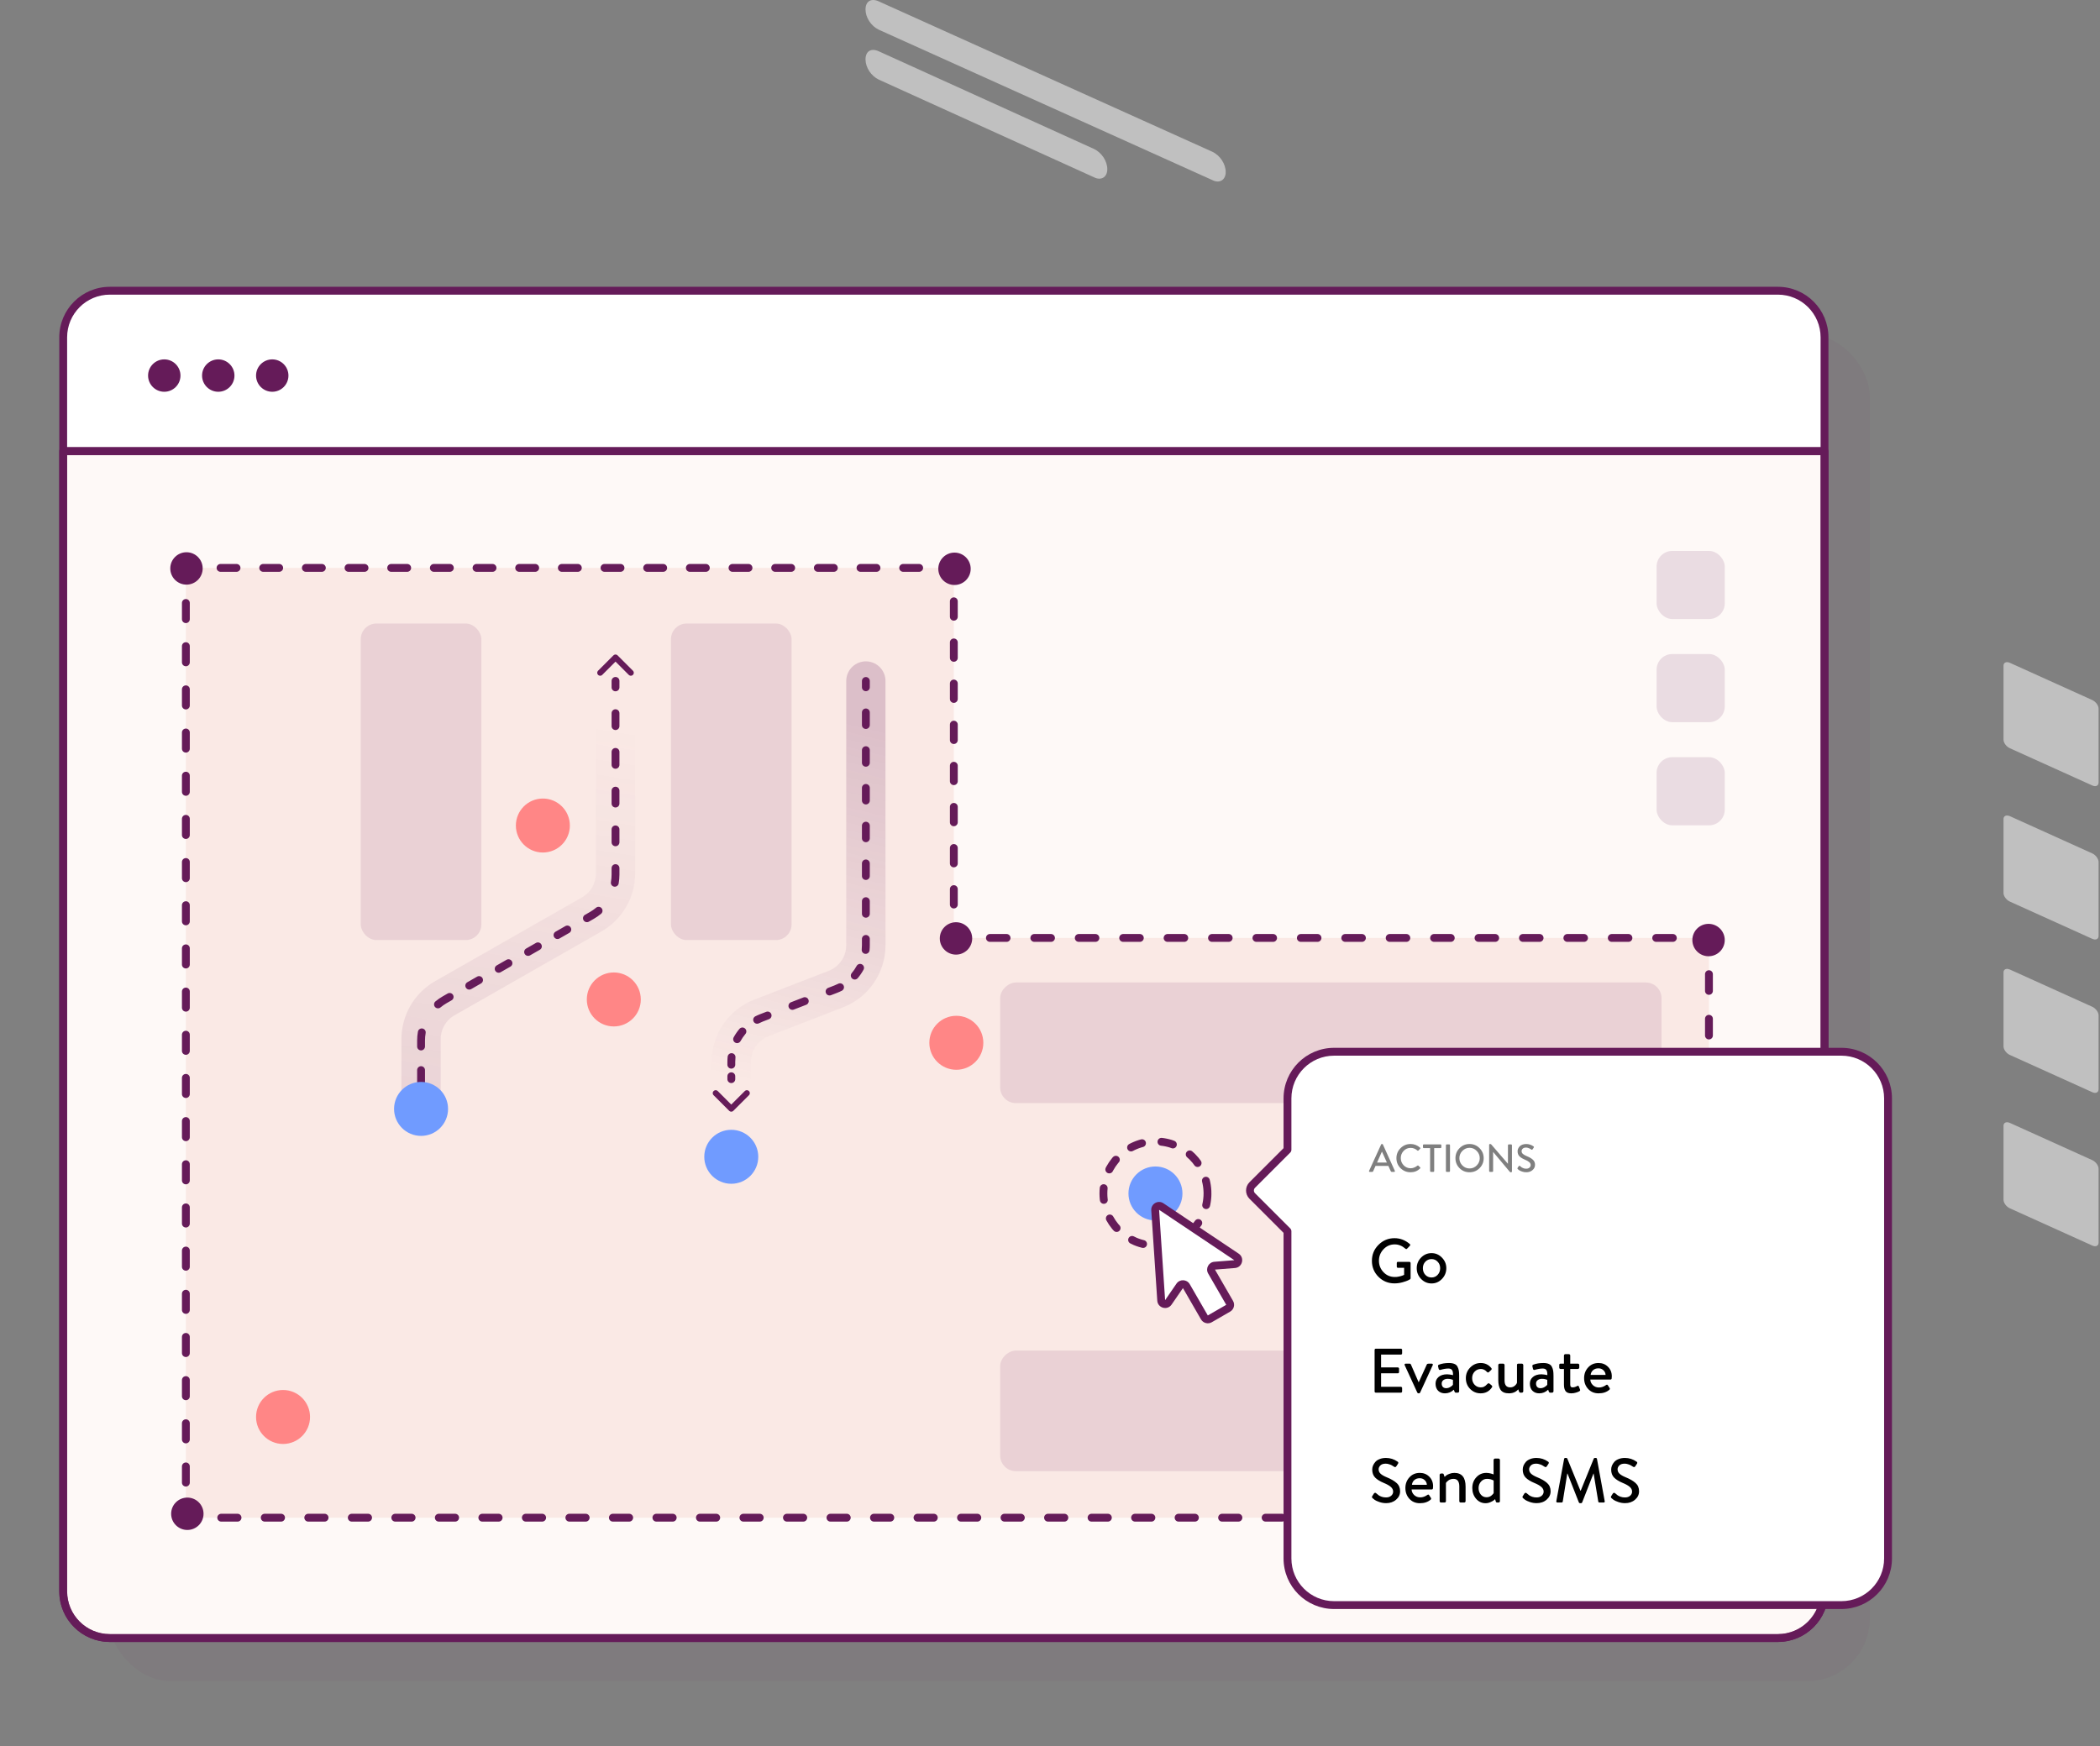 <svg width="535" height="445" viewBox="0 0 535 445" fill="none" xmlns="http://www.w3.org/2000/svg">
<rect x="0" y="0" width="535" height="445" fill="#808080" stroke="none"/>
<path opacity="0.5" d="M223.909 0.366L308.854 38.667C310.86 39.609 312.264 41.806 312.264 43.846C312.264 45.886 310.659 46.827 308.854 45.886L223.909 7.585C221.903 6.643 220.499 4.446 220.499 2.406C220.499 0.366 221.903 -0.575 223.909 0.366Z" fill="white"/>
<path d="M223.909 13.085L278.69 37.945C280.696 38.887 282.1 41.084 282.1 43.124C282.1 45.163 280.496 46.105 278.69 45.163L223.909 20.303C221.903 19.362 220.499 17.165 220.499 15.125C220.499 13.085 221.903 12.144 223.909 13.085Z" fill="white" fill-opacity="0.5"/>
<rect x="476.348" y="428.398" width="448.718" height="343.316" rx="16" transform="rotate(-180 476.348 428.398)" fill="#651B59" fill-opacity="0.05"/>
<path fill-rule="evenodd" clip-rule="evenodd" d="M452.934 417.396C459.497 417.396 464.818 412.076 464.818 405.512L464.818 85.964C464.818 79.401 459.497 74.08 452.934 74.08L27.984 74.08C21.421 74.08 16.1 79.401 16.1 85.964L16.1 405.512C16.1 412.076 21.421 417.396 27.984 417.396L452.934 417.396Z" fill="white"/>
<path d="M464.818 405.512H463.818H464.818ZM452.934 417.396V418.396V417.396ZM464.818 85.964H465.818H464.818ZM452.934 74.08V73.08V74.08ZM27.984 74.08V75.08V74.08ZM16.1 85.964H17.1H16.1ZM16.1 405.512H15.1H16.1ZM27.984 417.396V416.396V417.396ZM463.818 405.512C463.818 411.523 458.945 416.396 452.934 416.396V418.396C460.05 418.396 465.818 412.628 465.818 405.512H463.818ZM463.818 85.964L463.818 405.512H465.818L465.818 85.964H463.818ZM452.934 75.08C458.945 75.08 463.818 79.953 463.818 85.964H465.818C465.818 78.849 460.05 73.08 452.934 73.08V75.08ZM27.984 75.08L452.934 75.08V73.08L27.984 73.08V75.08ZM17.1 85.964C17.1 79.953 21.973 75.08 27.984 75.08V73.08C20.868 73.08 15.1 78.849 15.1 85.964H17.1ZM17.1 405.512L17.1 85.964H15.1L15.1 405.512H17.1ZM27.984 416.396C21.973 416.396 17.1 411.523 17.1 405.512H15.1C15.1 412.628 20.868 418.396 27.984 418.396V416.396ZM452.934 416.396L27.984 416.396V418.396L452.934 418.396V416.396Z" fill="#651B59"/>
<path d="M464.818 405.512C464.818 412.076 459.497 417.396 452.934 417.396L27.984 417.396C21.421 417.396 16.1 412.076 16.1 405.512L16.1 114.959L464.818 114.959L464.818 405.512Z" fill="#FAE9E5" fill-opacity="0.3" stroke="#651B59" stroke-width="2" stroke-linejoin="round"/>
<path d="M16 114.959H464.603" stroke="#651B59" stroke-width="2"/>
<path opacity="0.5" d="M510.418 188.472C510.418 189.275 511.133 190.248 512.035 190.661L533.022 200.147C533.923 200.56 534.638 200.22 534.638 199.417V180.567C534.638 179.765 533.923 178.792 533.022 178.378L512.035 168.893C511.164 168.503 510.418 168.82 510.418 169.622V188.472Z" fill="white"/>
<path opacity="0.5" d="M510.418 227.548C510.418 228.351 511.133 229.324 512.035 229.737L533.022 239.223C533.923 239.636 534.638 239.296 534.638 238.493V219.643C534.638 218.841 533.923 217.868 533.022 217.454L512.035 207.969C511.164 207.58 510.418 207.896 510.418 208.698V227.548Z" fill="white"/>
<path opacity="0.5" d="M510.418 266.628C510.418 267.431 511.133 268.404 512.035 268.817L533.022 278.303C533.923 278.716 534.638 278.376 534.638 277.573V258.723C534.638 257.921 533.923 256.948 533.022 256.534L512.035 247.049C511.164 246.66 510.418 246.976 510.418 247.778V266.628Z" fill="white"/>
<path opacity="0.5" d="M510.418 305.708C510.418 306.511 511.133 307.484 512.035 307.897L533.022 317.383C533.923 317.797 534.638 317.456 534.638 316.653V297.804C534.638 297.001 533.923 296.028 533.022 295.615L512.035 286.129C511.164 285.74 510.418 286.056 510.418 286.859V305.708Z" fill="white"/>
<circle cx="41.851" cy="95.702" r="4.126" fill="#651B59"/>
<circle cx="55.605" cy="95.702" r="4.126" fill="#651B59"/>
<circle cx="69.359" cy="95.702" r="4.126" fill="#651B59"/>
<path fill-rule="evenodd" clip-rule="evenodd" d="M243 144.707H47.352V386.728H435.375V239H243V144.707Z" fill="#FAE9E5"/>
<path d="M47.352 144.707V143.707C46.8 143.707 46.352 144.155 46.352 144.707H47.352ZM243 144.707H244C244 144.155 243.552 143.707 243 143.707V144.707ZM47.352 386.728H46.352C46.352 387.28 46.8 387.728 47.352 387.728V386.728ZM435.375 386.728V387.728C435.927 387.728 436.375 387.28 436.375 386.728H435.375ZM435.375 239H436.375C436.375 238.448 435.927 238 435.375 238V239ZM243 239H242C242 239.552 242.448 240 243 240V239ZM46.352 146.77C46.352 147.322 46.8 147.77 47.352 147.77C47.905 147.77 48.352 147.322 48.352 146.77H46.352ZM48.352 153.645C48.352 153.093 47.905 152.645 47.352 152.645C46.8 152.645 46.352 153.093 46.352 153.645H48.352ZM46.352 157.771C46.352 158.323 46.8 158.771 47.352 158.771C47.905 158.771 48.352 158.323 48.352 157.771H46.352ZM48.352 164.646C48.352 164.094 47.905 163.646 47.352 163.646C46.8 163.646 46.352 164.094 46.352 164.646H48.352ZM46.352 168.772C46.352 169.324 46.8 169.772 47.352 169.772C47.905 169.772 48.352 169.324 48.352 168.772H46.352ZM48.352 175.647C48.352 175.095 47.905 174.647 47.352 174.647C46.8 174.647 46.352 175.095 46.352 175.647H48.352ZM46.352 179.773C46.352 180.325 46.8 180.773 47.352 180.773C47.905 180.773 48.352 180.325 48.352 179.773H46.352ZM48.352 186.648C48.352 186.096 47.905 185.648 47.352 185.648C46.8 185.648 46.352 186.096 46.352 186.648H48.352ZM46.352 190.773C46.352 191.326 46.8 191.773 47.352 191.773C47.905 191.773 48.352 191.326 48.352 190.773H46.352ZM48.352 197.649C48.352 197.097 47.905 196.649 47.352 196.649C46.8 196.649 46.352 197.097 46.352 197.649H48.352ZM46.352 201.774C46.352 202.327 46.8 202.774 47.352 202.774C47.905 202.774 48.352 202.327 48.352 201.774H46.352ZM48.352 208.65C48.352 208.098 47.905 207.65 47.352 207.65C46.8 207.65 46.352 208.098 46.352 208.65H48.352ZM46.352 212.775C46.352 213.328 46.8 213.775 47.352 213.775C47.905 213.775 48.352 213.328 48.352 212.775H46.352ZM48.352 219.651C48.352 219.099 47.905 218.651 47.352 218.651C46.8 218.651 46.352 219.099 46.352 219.651H48.352ZM46.352 223.776C46.352 224.329 46.8 224.776 47.352 224.776C47.905 224.776 48.352 224.329 48.352 223.776H46.352ZM48.352 230.652C48.352 230.1 47.905 229.652 47.352 229.652C46.8 229.652 46.352 230.1 46.352 230.652H48.352ZM46.352 234.777C46.352 235.329 46.8 235.777 47.352 235.777C47.905 235.777 48.352 235.329 48.352 234.777H46.352ZM48.352 241.653C48.352 241.1 47.905 240.653 47.352 240.653C46.8 240.653 46.352 241.1 46.352 241.653H48.352ZM46.352 245.778C46.352 246.33 46.8 246.778 47.352 246.778C47.905 246.778 48.352 246.33 48.352 245.778H46.352ZM48.352 252.654C48.352 252.101 47.905 251.654 47.352 251.654C46.8 251.654 46.352 252.101 46.352 252.654H48.352ZM46.352 256.779C46.352 257.331 46.8 257.779 47.352 257.779C47.905 257.779 48.352 257.331 48.352 256.779H46.352ZM48.352 263.655C48.352 263.102 47.905 262.655 47.352 262.655C46.8 262.655 46.352 263.102 46.352 263.655H48.352ZM46.352 267.78C46.352 268.332 46.8 268.78 47.352 268.78C47.905 268.78 48.352 268.332 48.352 267.78H46.352ZM48.352 274.656C48.352 274.103 47.905 273.656 47.352 273.656C46.8 273.656 46.352 274.103 46.352 274.656H48.352ZM46.352 278.781C46.352 279.333 46.8 279.781 47.352 279.781C47.905 279.781 48.352 279.333 48.352 278.781H46.352ZM48.352 285.657C48.352 285.104 47.905 284.657 47.352 284.657C46.8 284.657 46.352 285.104 46.352 285.657H48.352ZM46.352 289.782C46.352 290.334 46.8 290.782 47.352 290.782C47.905 290.782 48.352 290.334 48.352 289.782H46.352ZM48.352 296.657C48.352 296.105 47.905 295.657 47.352 295.657C46.8 295.657 46.352 296.105 46.352 296.657H48.352ZM46.352 300.783C46.352 301.335 46.8 301.783 47.352 301.783C47.905 301.783 48.352 301.335 48.352 300.783H46.352ZM48.352 307.658C48.352 307.106 47.905 306.658 47.352 306.658C46.8 306.658 46.352 307.106 46.352 307.658H48.352ZM46.352 311.784C46.352 312.336 46.8 312.784 47.352 312.784C47.905 312.784 48.352 312.336 48.352 311.784H46.352ZM48.352 318.659C48.352 318.107 47.905 317.659 47.352 317.659C46.8 317.659 46.352 318.107 46.352 318.659H48.352ZM46.352 322.785C46.352 323.337 46.8 323.785 47.352 323.785C47.905 323.785 48.352 323.337 48.352 322.785H46.352ZM48.352 329.66C48.352 329.108 47.905 328.66 47.352 328.66C46.8 328.66 46.352 329.108 46.352 329.66H48.352ZM46.352 333.786C46.352 334.338 46.8 334.786 47.352 334.786C47.905 334.786 48.352 334.338 48.352 333.786H46.352ZM48.352 340.661C48.352 340.109 47.905 339.661 47.352 339.661C46.8 339.661 46.352 340.109 46.352 340.661H48.352ZM46.352 344.787C46.352 345.339 46.8 345.787 47.352 345.787C47.905 345.787 48.352 345.339 48.352 344.787H46.352ZM48.352 351.662C48.352 351.11 47.905 350.662 47.352 350.662C46.8 350.662 46.352 351.11 46.352 351.662H48.352ZM46.352 355.787C46.352 356.34 46.8 356.787 47.352 356.787C47.905 356.787 48.352 356.34 48.352 355.787H46.352ZM48.352 362.663C48.352 362.111 47.905 361.663 47.352 361.663C46.8 361.663 46.352 362.111 46.352 362.663H48.352ZM46.352 366.788C46.352 367.341 46.8 367.788 47.352 367.788C47.905 367.788 48.352 367.341 48.352 366.788H46.352ZM48.352 373.664C48.352 373.112 47.905 372.664 47.352 372.664C46.8 372.664 46.352 373.112 46.352 373.664H48.352ZM46.352 377.789C46.352 378.342 46.8 378.789 47.352 378.789C47.905 378.789 48.352 378.342 48.352 377.789H46.352ZM48.352 384.665C48.352 384.113 47.905 383.665 47.352 383.665C46.8 383.665 46.352 384.113 46.352 384.665H48.352ZM49.431 387.728C49.983 387.728 50.431 387.28 50.431 386.728C50.431 386.175 49.983 385.728 49.431 385.728V387.728ZM56.36 385.728C55.808 385.728 55.36 386.175 55.36 386.728C55.36 387.28 55.808 387.728 56.36 387.728V385.728ZM60.517 387.728C61.07 387.728 61.517 387.28 61.517 386.728C61.517 386.175 61.07 385.728 60.517 385.728V387.728ZM67.446 385.728C66.894 385.728 66.446 386.175 66.446 386.728C66.446 387.28 66.894 387.728 67.446 387.728V385.728ZM71.604 387.728C72.156 387.728 72.604 387.28 72.604 386.728C72.604 386.175 72.156 385.728 71.604 385.728V387.728ZM78.533 385.728C77.98 385.728 77.533 386.175 77.533 386.728C77.533 387.28 77.98 387.728 78.533 387.728V385.728ZM82.69 387.728C83.242 387.728 83.69 387.28 83.69 386.728C83.69 386.175 83.242 385.728 82.69 385.728V387.728ZM89.619 385.728C89.067 385.728 88.619 386.175 88.619 386.728C88.619 387.28 89.067 387.728 89.619 387.728V385.728ZM93.776 387.728C94.329 387.728 94.776 387.28 94.776 386.728C94.776 386.175 94.329 385.728 93.776 385.728V387.728ZM100.705 385.728C100.153 385.728 99.705 386.175 99.705 386.728C99.705 387.28 100.153 387.728 100.705 387.728V385.728ZM104.863 387.728C105.415 387.728 105.863 387.28 105.863 386.728C105.863 386.175 105.415 385.728 104.863 385.728V387.728ZM111.792 385.728C111.239 385.728 110.792 386.175 110.792 386.728C110.792 387.28 111.239 387.728 111.792 387.728V385.728ZM115.949 387.728C116.501 387.728 116.949 387.28 116.949 386.728C116.949 386.175 116.501 385.728 115.949 385.728V387.728ZM122.878 385.728C122.326 385.728 121.878 386.175 121.878 386.728C121.878 387.28 122.326 387.728 122.878 387.728V385.728ZM127.035 387.728C127.588 387.728 128.035 387.28 128.035 386.728C128.035 386.175 127.588 385.728 127.035 385.728V387.728ZM133.964 385.728C133.412 385.728 132.964 386.175 132.964 386.728C132.964 387.28 133.412 387.728 133.964 387.728V385.728ZM138.122 387.728C138.674 387.728 139.122 387.28 139.122 386.728C139.122 386.175 138.674 385.728 138.122 385.728V387.728ZM145.051 385.728C144.499 385.728 144.051 386.175 144.051 386.728C144.051 387.28 144.499 387.728 145.051 387.728V385.728ZM149.208 387.728C149.76 387.728 150.208 387.28 150.208 386.728C150.208 386.175 149.76 385.728 149.208 385.728V387.728ZM156.137 385.728C155.585 385.728 155.137 386.175 155.137 386.728C155.137 387.28 155.585 387.728 156.137 387.728V385.728ZM160.295 387.728C160.847 387.728 161.295 387.28 161.295 386.728C161.295 386.175 160.847 385.728 160.295 385.728V387.728ZM167.224 385.728C166.671 385.728 166.224 386.175 166.224 386.728C166.224 387.28 166.671 387.728 167.224 387.728V385.728ZM171.381 387.728C171.933 387.728 172.381 387.28 172.381 386.728C172.381 386.175 171.933 385.728 171.381 385.728V387.728ZM178.31 385.728C177.758 385.728 177.31 386.175 177.31 386.728C177.31 387.28 177.758 387.728 178.31 387.728V385.728ZM182.467 387.728C183.02 387.728 183.467 387.28 183.467 386.728C183.467 386.175 183.02 385.728 182.467 385.728V387.728ZM189.396 385.728C188.844 385.728 188.396 386.175 188.396 386.728C188.396 387.28 188.844 387.728 189.396 387.728V385.728ZM193.554 387.728C194.106 387.728 194.554 387.28 194.554 386.728C194.554 386.175 194.106 385.728 193.554 385.728V387.728ZM200.483 385.728C199.93 385.728 199.483 386.175 199.483 386.728C199.483 387.28 199.93 387.728 200.483 387.728V385.728ZM204.64 387.728C205.192 387.728 205.64 387.28 205.64 386.728C205.64 386.175 205.192 385.728 204.64 385.728V387.728ZM211.569 385.728C211.017 385.728 210.569 386.175 210.569 386.728C210.569 387.28 211.017 387.728 211.569 387.728V385.728ZM215.726 387.728C216.279 387.728 216.726 387.28 216.726 386.728C216.726 386.175 216.279 385.728 215.726 385.728V387.728ZM222.655 385.728C222.103 385.728 221.655 386.175 221.655 386.728C221.655 387.28 222.103 387.728 222.655 387.728V385.728ZM226.813 387.728C227.365 387.728 227.813 387.28 227.813 386.728C227.813 386.175 227.365 385.728 226.813 385.728V387.728ZM233.742 385.728C233.189 385.728 232.742 386.175 232.742 386.728C232.742 387.28 233.189 387.728 233.742 387.728V385.728ZM237.899 387.728C238.451 387.728 238.899 387.28 238.899 386.728C238.899 386.175 238.451 385.728 237.899 385.728V387.728ZM244.828 385.728C244.276 385.728 243.828 386.175 243.828 386.728C243.828 387.28 244.276 387.728 244.828 387.728V385.728ZM248.985 387.728C249.538 387.728 249.985 387.28 249.985 386.728C249.985 386.175 249.538 385.728 248.985 385.728V387.728ZM255.914 385.728C255.362 385.728 254.914 386.175 254.914 386.728C254.914 387.28 255.362 387.728 255.914 387.728V385.728ZM260.072 387.728C260.624 387.728 261.072 387.28 261.072 386.728C261.072 386.175 260.624 385.728 260.072 385.728V387.728ZM267.001 385.728C266.448 385.728 266.001 386.175 266.001 386.728C266.001 387.28 266.448 387.728 267.001 387.728V385.728ZM271.158 387.728C271.71 387.728 272.158 387.28 272.158 386.728C272.158 386.175 271.71 385.728 271.158 385.728V387.728ZM278.087 385.728C277.535 385.728 277.087 386.175 277.087 386.728C277.087 387.28 277.535 387.728 278.087 387.728V385.728ZM282.244 387.728C282.797 387.728 283.244 387.28 283.244 386.728C283.244 386.175 282.797 385.728 282.244 385.728V387.728ZM289.173 385.728C288.621 385.728 288.173 386.175 288.173 386.728C288.173 387.28 288.621 387.728 289.173 387.728V385.728ZM293.331 387.728C293.883 387.728 294.331 387.28 294.331 386.728C294.331 386.175 293.883 385.728 293.331 385.728V387.728ZM300.26 385.728C299.707 385.728 299.26 386.175 299.26 386.728C299.26 387.28 299.707 387.728 300.26 387.728V385.728ZM304.417 387.728C304.969 387.728 305.417 387.28 305.417 386.728C305.417 386.175 304.969 385.728 304.417 385.728V387.728ZM311.346 385.728C310.794 385.728 310.346 386.175 310.346 386.728C310.346 387.28 310.794 387.728 311.346 387.728V385.728ZM315.503 387.728C316.056 387.728 316.503 387.28 316.503 386.728C316.503 386.175 316.056 385.728 315.503 385.728V387.728ZM322.432 385.728C321.88 385.728 321.432 386.175 321.432 386.728C321.432 387.28 321.88 387.728 322.432 387.728V385.728ZM326.59 387.728C327.142 387.728 327.59 387.28 327.59 386.728C327.59 386.175 327.142 385.728 326.59 385.728V387.728ZM333.519 385.728C332.967 385.728 332.519 386.175 332.519 386.728C332.519 387.28 332.967 387.728 333.519 387.728V385.728ZM337.676 387.728C338.228 387.728 338.676 387.28 338.676 386.728C338.676 386.175 338.228 385.728 337.676 385.728V387.728ZM344.605 385.728C344.053 385.728 343.605 386.175 343.605 386.728C343.605 387.28 344.053 387.728 344.605 387.728V385.728ZM348.763 387.728C349.315 387.728 349.763 387.28 349.763 386.728C349.763 386.175 349.315 385.728 348.763 385.728V387.728ZM355.692 385.728C355.139 385.728 354.692 386.175 354.692 386.728C354.692 387.28 355.139 387.728 355.692 387.728V385.728ZM359.849 387.728C360.401 387.728 360.849 387.28 360.849 386.728C360.849 386.175 360.401 385.728 359.849 385.728V387.728ZM366.778 385.728C366.226 385.728 365.778 386.175 365.778 386.728C365.778 387.28 366.226 387.728 366.778 387.728V385.728ZM370.935 387.728C371.488 387.728 371.935 387.28 371.935 386.728C371.935 386.175 371.488 385.728 370.935 385.728V387.728ZM377.864 385.728C377.312 385.728 376.864 386.175 376.864 386.728C376.864 387.28 377.312 387.728 377.864 387.728V385.728ZM382.022 387.728C382.574 387.728 383.022 387.28 383.022 386.728C383.022 386.175 382.574 385.728 382.022 385.728V387.728ZM388.951 385.728C388.398 385.728 387.951 386.175 387.951 386.728C387.951 387.28 388.398 387.728 388.951 387.728V385.728ZM393.108 387.728C393.66 387.728 394.108 387.28 394.108 386.728C394.108 386.175 393.66 385.728 393.108 385.728V387.728ZM400.037 385.728C399.485 385.728 399.037 386.175 399.037 386.728C399.037 387.28 399.485 387.728 400.037 387.728V385.728ZM404.194 387.728C404.747 387.728 405.194 387.28 405.194 386.728C405.194 386.175 404.747 385.728 404.194 385.728V387.728ZM411.123 385.728C410.571 385.728 410.123 386.175 410.123 386.728C410.123 387.28 410.571 387.728 411.123 387.728V385.728ZM415.281 387.728C415.833 387.728 416.281 387.28 416.281 386.728C416.281 386.175 415.833 385.728 415.281 385.728V387.728ZM422.21 385.728C421.657 385.728 421.21 386.175 421.21 386.728C421.21 387.28 421.657 387.728 422.21 387.728V385.728ZM426.367 387.728C426.919 387.728 427.367 387.28 427.367 386.728C427.367 386.175 426.919 385.728 426.367 385.728V387.728ZM433.296 385.728C432.744 385.728 432.296 386.175 432.296 386.728C432.296 387.28 432.744 387.728 433.296 387.728V385.728ZM436.375 384.597C436.375 384.045 435.927 383.597 435.375 383.597C434.822 383.597 434.375 384.045 434.375 384.597H436.375ZM434.375 377.495C434.375 378.047 434.822 378.495 435.375 378.495C435.927 378.495 436.375 378.047 436.375 377.495H434.375ZM436.375 373.233C436.375 372.681 435.927 372.233 435.375 372.233C434.822 372.233 434.375 372.681 434.375 373.233H436.375ZM434.375 366.131C434.375 366.683 434.822 367.131 435.375 367.131C435.927 367.131 436.375 366.683 436.375 366.131H434.375ZM436.375 361.87C436.375 361.317 435.927 360.87 435.375 360.87C434.822 360.87 434.375 361.317 434.375 361.87H436.375ZM434.375 354.767C434.375 355.32 434.822 355.767 435.375 355.767C435.927 355.767 436.375 355.32 436.375 354.767H434.375ZM436.375 350.506C436.375 349.954 435.927 349.506 435.375 349.506C434.822 349.506 434.375 349.954 434.375 350.506H436.375ZM434.375 343.404C434.375 343.956 434.822 344.404 435.375 344.404C435.927 344.404 436.375 343.956 436.375 343.404H434.375ZM436.375 339.142C436.375 338.59 435.927 338.142 435.375 338.142C434.822 338.142 434.375 338.59 434.375 339.142H436.375ZM434.375 332.04C434.375 332.592 434.822 333.04 435.375 333.04C435.927 333.04 436.375 332.592 436.375 332.04H434.375ZM436.375 327.779C436.375 327.226 435.927 326.779 435.375 326.779C434.822 326.779 434.375 327.226 434.375 327.779H436.375ZM434.375 320.676C434.375 321.229 434.822 321.676 435.375 321.676C435.927 321.676 436.375 321.229 436.375 320.676H434.375ZM436.375 316.415C436.375 315.863 435.927 315.415 435.375 315.415C434.822 315.415 434.375 315.863 434.375 316.415H436.375ZM434.375 309.313C434.375 309.865 434.822 310.313 435.375 310.313C435.927 310.313 436.375 309.865 436.375 309.313H434.375ZM436.375 305.051C436.375 304.499 435.927 304.051 435.375 304.051C434.822 304.051 434.375 304.499 434.375 305.051H436.375ZM434.375 297.949C434.375 298.501 434.822 298.949 435.375 298.949C435.927 298.949 436.375 298.501 436.375 297.949H434.375ZM436.375 293.688C436.375 293.135 435.927 292.688 435.375 292.688C434.822 292.688 434.375 293.135 434.375 293.688H436.375ZM434.375 286.585C434.375 287.138 434.822 287.585 435.375 287.585C435.927 287.585 436.375 287.138 436.375 286.585H434.375ZM436.375 282.324C436.375 281.772 435.927 281.324 435.375 281.324C434.822 281.324 434.375 281.772 434.375 282.324H436.375ZM434.375 275.222C434.375 275.774 434.822 276.222 435.375 276.222C435.927 276.222 436.375 275.774 436.375 275.222H434.375ZM436.375 270.96C436.375 270.408 435.927 269.96 435.375 269.96C434.822 269.96 434.375 270.408 434.375 270.96H436.375ZM434.375 263.858C434.375 264.41 434.822 264.858 435.375 264.858C435.927 264.858 436.375 264.41 436.375 263.858H434.375ZM436.375 259.597C436.375 259.044 435.927 258.597 435.375 258.597C434.822 258.597 434.375 259.044 434.375 259.597H436.375ZM434.375 252.494C434.375 253.047 434.822 253.494 435.375 253.494C435.927 253.494 436.375 253.047 436.375 252.494H434.375ZM436.375 248.233C436.375 247.681 435.927 247.233 435.375 247.233C434.822 247.233 434.375 247.681 434.375 248.233H436.375ZM434.375 241.131C434.375 241.683 434.822 242.131 435.375 242.131C435.927 242.131 436.375 241.683 436.375 241.131H434.375ZM433.253 238C432.701 238 432.253 238.448 432.253 239C432.253 239.552 432.701 240 433.253 240V238ZM426.18 240C426.733 240 427.18 239.552 427.18 239C427.18 238.448 426.733 238 426.18 238V240ZM421.937 238C421.385 238 420.937 238.448 420.937 239C420.937 239.552 421.385 240 421.937 240V238ZM414.864 240C415.417 240 415.864 239.552 415.864 239C415.864 238.448 415.417 238 414.864 238V240ZM410.621 238C410.068 238 409.621 238.448 409.621 239C409.621 239.552 410.068 240 410.621 240V238ZM403.548 240C404.1 240 404.548 239.552 404.548 239C404.548 238.448 404.1 238 403.548 238V240ZM399.305 238C398.752 238 398.305 238.448 398.305 239C398.305 239.552 398.752 240 399.305 240V238ZM392.232 240C392.784 240 393.232 239.552 393.232 239C393.232 238.448 392.784 238 392.232 238V240ZM387.988 238C387.436 238 386.988 238.448 386.988 239C386.988 239.552 387.436 240 387.988 240V238ZM380.916 240C381.468 240 381.916 239.552 381.916 239C381.916 238.448 381.468 238 380.916 238V240ZM376.672 238C376.12 238 375.672 238.448 375.672 239C375.672 239.552 376.12 240 376.672 240V238ZM369.6 240C370.152 240 370.6 239.552 370.6 239C370.6 238.448 370.152 238 369.6 238V240ZM365.356 238C364.804 238 364.356 238.448 364.356 239C364.356 239.552 364.804 240 365.356 240V238ZM358.283 240C358.836 240 359.283 239.552 359.283 239C359.283 238.448 358.836 238 358.283 238V240ZM354.04 238C353.488 238 353.04 238.448 353.04 239C353.04 239.552 353.488 240 354.04 240V238ZM346.967 240C347.52 240 347.967 239.552 347.967 239C347.967 238.448 347.52 238 346.967 238V240ZM342.724 238C342.171 238 341.724 238.448 341.724 239C341.724 239.552 342.171 240 342.724 240V238ZM335.651 240C336.203 240 336.651 239.552 336.651 239C336.651 238.448 336.203 238 335.651 238V240ZM331.408 238C330.855 238 330.408 238.448 330.408 239C330.408 239.552 330.855 240 331.408 240V238ZM324.335 240C324.887 240 325.335 239.552 325.335 239C325.335 238.448 324.887 238 324.335 238V240ZM320.091 238C319.539 238 319.091 238.448 319.091 239C319.091 239.552 319.539 240 320.091 240V238ZM313.019 240C313.571 240 314.019 239.552 314.019 239C314.019 238.448 313.571 238 313.019 238V240ZM308.775 238C308.223 238 307.775 238.448 307.775 239C307.775 239.552 308.223 240 308.775 240V238ZM301.703 240C302.255 240 302.703 239.552 302.703 239C302.703 238.448 302.255 238 301.703 238V240ZM297.459 238C296.907 238 296.459 238.448 296.459 239C296.459 239.552 296.907 240 297.459 240V238ZM290.386 240C290.939 240 291.386 239.552 291.386 239C291.386 238.448 290.939 238 290.386 238V240ZM286.143 238C285.591 238 285.143 238.448 285.143 239C285.143 239.552 285.591 240 286.143 240V238ZM279.07 240C279.623 240 280.07 239.552 280.07 239C280.07 238.448 279.623 238 279.07 238V240ZM274.827 238C274.274 238 273.827 238.448 273.827 239C273.827 239.552 274.274 240 274.827 240V238ZM267.754 240C268.306 240 268.754 239.552 268.754 239C268.754 238.448 268.306 238 267.754 238V240ZM263.511 238C262.958 238 262.511 238.448 262.511 239C262.511 239.552 262.958 240 263.511 240V238ZM256.438 240C256.99 240 257.438 239.552 257.438 239C257.438 238.448 256.99 238 256.438 238V240ZM252.194 238C251.642 238 251.194 238.448 251.194 239C251.194 239.552 251.642 240 252.194 240V238ZM245.122 240C245.674 240 246.122 239.552 246.122 239C246.122 238.448 245.674 238 245.122 238V240ZM244 237.036C244 236.483 243.552 236.036 243 236.036C242.448 236.036 242 236.483 242 237.036H244ZM242 230.487C242 231.04 242.448 231.487 243 231.487C243.552 231.487 244 231.04 244 230.487H242ZM244 226.559C244 226.006 243.552 225.559 243 225.559C242.448 225.559 242 226.006 242 226.559H244ZM242 220.01C242 220.563 242.448 221.01 243 221.01C243.552 221.01 244 220.563 244 220.01H242ZM244 216.082C244 215.529 243.552 215.082 243 215.082C242.448 215.082 242 215.529 242 216.082H244ZM242 209.533C242 210.086 242.448 210.533 243 210.533C243.552 210.533 244 210.086 244 209.533H242ZM244 205.605C244 205.052 243.552 204.605 243 204.605C242.448 204.605 242 205.052 242 205.605H244ZM242 199.056C242 199.609 242.448 200.056 243 200.056C243.552 200.056 244 199.609 244 199.056H242ZM244 195.128C244 194.575 243.552 194.128 243 194.128C242.448 194.128 242 194.575 242 195.128H244ZM242 188.579C242 189.132 242.448 189.579 243 189.579C243.552 189.579 244 189.132 244 188.579H242ZM244 184.651C244 184.098 243.552 183.651 243 183.651C242.448 183.651 242 184.098 242 184.651H244ZM242 178.102C242 178.655 242.448 179.102 243 179.102C243.552 179.102 244 178.655 244 178.102H242ZM244 174.174C244 173.621 243.552 173.174 243 173.174C242.448 173.174 242 173.621 242 174.174H244ZM242 167.625C242 168.178 242.448 168.625 243 168.625C243.552 168.625 244 168.178 244 167.625H242ZM244 163.697C244 163.144 243.552 162.697 243 162.697C242.448 162.697 242 163.144 242 163.697H244ZM242 157.148C242 157.701 242.448 158.148 243 158.148C243.552 158.148 244 157.701 244 157.148H242ZM244 153.22C244 152.667 243.552 152.22 243 152.22C242.448 152.22 242 152.667 242 153.22H244ZM242 146.671C242 147.224 242.448 147.671 243 147.671C243.552 147.671 244 147.224 244 146.671H242ZM240.962 143.707C240.41 143.707 239.962 144.155 239.962 144.707C239.962 145.259 240.41 145.707 240.962 145.707V143.707ZM234.169 145.707C234.721 145.707 235.169 145.259 235.169 144.707C235.169 144.155 234.721 143.707 234.169 143.707V145.707ZM230.093 143.707C229.54 143.707 229.093 144.155 229.093 144.707C229.093 145.259 229.54 145.707 230.093 145.707V143.707ZM223.299 145.707C223.852 145.707 224.299 145.259 224.299 144.707C224.299 144.155 223.852 143.707 223.299 143.707V145.707ZM219.223 143.707C218.671 143.707 218.223 144.155 218.223 144.707C218.223 145.259 218.671 145.707 219.223 145.707V143.707ZM212.43 145.707C212.982 145.707 213.43 145.259 213.43 144.707C213.43 144.155 212.982 143.707 212.43 143.707V145.707ZM208.354 143.707C207.802 143.707 207.354 144.155 207.354 144.707C207.354 145.259 207.802 145.707 208.354 145.707V143.707ZM201.561 145.707C202.113 145.707 202.561 145.259 202.561 144.707C202.561 144.155 202.113 143.707 201.561 143.707V145.707ZM197.485 143.707C196.932 143.707 196.485 144.155 196.485 144.707C196.485 145.259 196.932 145.707 197.485 145.707V143.707ZM190.691 145.707C191.244 145.707 191.691 145.259 191.691 144.707C191.691 144.155 191.244 143.707 190.691 143.707V145.707ZM186.615 143.707C186.063 143.707 185.615 144.155 185.615 144.707C185.615 145.259 186.063 145.707 186.615 145.707V143.707ZM179.822 145.707C180.374 145.707 180.822 145.259 180.822 144.707C180.822 144.155 180.374 143.707 179.822 143.707V145.707ZM175.746 143.707C175.194 143.707 174.746 144.155 174.746 144.707C174.746 145.259 175.194 145.707 175.746 145.707V143.707ZM168.953 145.707C169.505 145.707 169.953 145.259 169.953 144.707C169.953 144.155 169.505 143.707 168.953 143.707V145.707ZM164.877 143.707C164.325 143.707 163.877 144.155 163.877 144.707C163.877 145.259 164.325 145.707 164.877 145.707V143.707ZM158.083 145.707C158.636 145.707 159.083 145.259 159.083 144.707C159.083 144.155 158.636 143.707 158.083 143.707V145.707ZM154.007 143.707C153.455 143.707 153.007 144.155 153.007 144.707C153.007 145.259 153.455 145.707 154.007 145.707V143.707ZM147.214 145.707C147.766 145.707 148.214 145.259 148.214 144.707C148.214 144.155 147.766 143.707 147.214 143.707V145.707ZM143.138 143.707C142.586 143.707 142.138 144.155 142.138 144.707C142.138 145.259 142.586 145.707 143.138 145.707V143.707ZM136.345 145.707C136.897 145.707 137.345 145.259 137.345 144.707C137.345 144.155 136.897 143.707 136.345 143.707V145.707ZM132.269 143.707C131.717 143.707 131.269 144.155 131.269 144.707C131.269 145.259 131.717 145.707 132.269 145.707V143.707ZM125.476 145.707C126.028 145.707 126.476 145.259 126.476 144.707C126.476 144.155 126.028 143.707 125.476 143.707V145.707ZM121.4 143.707C120.847 143.707 120.4 144.155 120.4 144.707C120.4 145.259 120.847 145.707 121.4 145.707V143.707ZM114.606 145.707C115.158 145.707 115.606 145.259 115.606 144.707C115.606 144.155 115.158 143.707 114.606 143.707V145.707ZM110.53 143.707C109.978 143.707 109.53 144.155 109.53 144.707C109.53 145.259 109.978 145.707 110.53 145.707V143.707ZM103.737 145.707C104.289 145.707 104.737 145.259 104.737 144.707C104.737 144.155 104.289 143.707 103.737 143.707V145.707ZM99.661 143.707C99.109 143.707 98.661 144.155 98.661 144.707C98.661 145.259 99.109 145.707 99.661 145.707V143.707ZM92.868 145.707C93.42 145.707 93.868 145.259 93.868 144.707C93.868 144.155 93.42 143.707 92.868 143.707V145.707ZM88.792 143.707C88.239 143.707 87.792 144.155 87.792 144.707C87.792 145.259 88.239 145.707 88.792 145.707V143.707ZM81.998 145.707C82.551 145.707 82.998 145.259 82.998 144.707C82.998 144.155 82.551 143.707 81.998 143.707V145.707ZM77.922 143.707C77.37 143.707 76.922 144.155 76.922 144.707C76.922 145.259 77.37 145.707 77.922 145.707V143.707ZM71.129 145.707C71.681 145.707 72.129 145.259 72.129 144.707C72.129 144.155 71.681 143.707 71.129 143.707V145.707ZM67.053 143.707C66.501 143.707 66.053 144.155 66.053 144.707C66.053 145.259 66.501 145.707 67.053 145.707V143.707ZM60.26 145.707C60.812 145.707 61.26 145.259 61.26 144.707C61.26 144.155 60.812 143.707 60.26 143.707V145.707ZM56.184 143.707C55.631 143.707 55.184 144.155 55.184 144.707C55.184 145.259 55.631 145.707 56.184 145.707V143.707ZM49.39 145.707C49.943 145.707 50.39 145.259 50.39 144.707C50.39 144.155 49.943 143.707 49.39 143.707V145.707ZM46.352 144.707V146.77H48.352V144.707H46.352ZM46.352 153.645V157.771H48.352V153.645H46.352ZM46.352 164.646V168.772H48.352V164.646H46.352ZM46.352 175.647V179.773H48.352V175.647H46.352ZM46.352 186.648V190.773H48.352V186.648H46.352ZM46.352 197.649V201.774H48.352V197.649H46.352ZM46.352 208.65V212.775H48.352V208.65H46.352ZM46.352 219.651V223.776H48.352V219.651H46.352ZM46.352 230.652V234.777H48.352V230.652H46.352ZM46.352 241.653V245.778H48.352V241.653H46.352ZM46.352 252.654V256.779H48.352V252.654H46.352ZM46.352 263.655V267.78H48.352V263.655H46.352ZM46.352 274.656V278.781H48.352V274.656H46.352ZM46.352 285.657V289.782H48.352V285.657H46.352ZM46.352 296.657V300.783H48.352V296.657H46.352ZM46.352 307.658V311.784H48.352V307.658H46.352ZM46.352 318.659V322.785H48.352V318.659H46.352ZM46.352 329.66V333.786H48.352V329.66H46.352ZM46.352 340.661V344.787H48.352V340.661H46.352ZM46.352 351.662V355.787H48.352V351.662H46.352ZM46.352 362.663V366.788H48.352V362.663H46.352ZM46.352 373.664V377.789H48.352V373.664H46.352ZM46.352 384.665V386.728H48.352V384.665H46.352ZM47.352 387.728H49.431V385.728H47.352V387.728ZM56.36 387.728H60.517V385.728H56.36V387.728ZM67.446 387.728H71.604V385.728H67.446V387.728ZM78.533 387.728H82.69V385.728H78.533V387.728ZM89.619 387.728H93.776V385.728H89.619V387.728ZM100.705 387.728H104.863V385.728H100.705V387.728ZM111.792 387.728H115.949V385.728H111.792V387.728ZM122.878 387.728H127.035V385.728H122.878V387.728ZM133.964 387.728H138.122V385.728H133.964V387.728ZM145.051 387.728H149.208V385.728H145.051V387.728ZM156.137 387.728H160.295V385.728H156.137V387.728ZM167.224 387.728H171.381V385.728H167.224V387.728ZM178.31 387.728H182.467V385.728H178.31V387.728ZM189.396 387.728H193.554V385.728H189.396V387.728ZM200.483 387.728H204.64V385.728H200.483V387.728ZM211.569 387.728H215.726V385.728H211.569V387.728ZM222.655 387.728H226.813V385.728H222.655V387.728ZM233.742 387.728H237.899V385.728H233.742V387.728ZM244.828 387.728H248.985V385.728H244.828V387.728ZM255.914 387.728H260.072V385.728H255.914V387.728ZM267.001 387.728H271.158V385.728H267.001V387.728ZM278.087 387.728H282.244V385.728H278.087V387.728ZM289.173 387.728H293.331V385.728H289.173V387.728ZM300.26 387.728H304.417V385.728H300.26V387.728ZM311.346 387.728H315.503V385.728H311.346V387.728ZM322.432 387.728H326.59V385.728H322.432V387.728ZM333.519 387.728H337.676V385.728H333.519V387.728ZM344.605 387.728H348.763V385.728H344.605V387.728ZM355.692 387.728H359.849V385.728H355.692V387.728ZM366.778 387.728H370.935V385.728H366.778V387.728ZM377.864 387.728H382.022V385.728H377.864V387.728ZM388.951 387.728H393.108V385.728H388.951V387.728ZM400.037 387.728H404.194V385.728H400.037V387.728ZM411.123 387.728H415.281V385.728H411.123V387.728ZM422.21 387.728H426.367V385.728H422.21V387.728ZM433.296 387.728H435.375V385.728H433.296V387.728ZM436.375 386.728V384.597H434.375V386.728H436.375ZM436.375 377.495V373.233H434.375V377.495H436.375ZM436.375 366.131V361.87H434.375V366.131H436.375ZM436.375 354.767V350.506H434.375V354.767H436.375ZM436.375 343.404V339.142H434.375V343.404H436.375ZM436.375 332.04V327.779H434.375V332.04H436.375ZM436.375 320.676V316.415H434.375V320.676H436.375ZM436.375 309.313V305.051H434.375V309.313H436.375ZM436.375 297.949V293.688H434.375V297.949H436.375ZM436.375 286.585V282.324H434.375V286.585H436.375ZM436.375 275.222V270.96H434.375V275.222H436.375ZM436.375 263.858V259.597H434.375V263.858H436.375ZM436.375 252.494V248.233H434.375V252.494H436.375ZM436.375 241.131V239H434.375V241.131H436.375ZM435.375 238H433.253V240H435.375V238ZM426.18 238H421.937V240H426.18V238ZM414.864 238H410.621V240H414.864V238ZM403.548 238H399.305V240H403.548V238ZM392.232 238H387.988V240H392.232V238ZM380.916 238H376.672V240H380.916V238ZM369.6 238H365.356V240H369.6V238ZM358.283 238H354.04V240H358.283V238ZM346.967 238H342.724V240H346.967V238ZM335.651 238H331.408V240H335.651V238ZM324.335 238H320.091V240H324.335V238ZM313.019 238H308.775V240H313.019V238ZM301.703 238H297.459V240H301.703V238ZM290.386 238H286.143V240H290.386V238ZM279.07 238H274.827V240H279.07V238ZM267.754 238H263.511V240H267.754V238ZM256.438 238H252.194V240H256.438V238ZM245.122 238H243V240H245.122V238ZM244 239V237.036H242V239H244ZM244 230.487V226.559H242V230.487H244ZM244 220.01V216.082H242V220.01H244ZM244 209.533V205.605H242V209.533H244ZM244 199.056V195.128H242V199.056H244ZM244 188.579V184.651H242V188.579H244ZM244 178.102V174.174H242V178.102H244ZM244 167.625V163.697H242V167.625H244ZM244 157.148V153.22H242V157.148H244ZM244 146.671V144.707H242V146.671H244ZM243 143.707H240.962V145.707H243V143.707ZM234.169 143.707H230.093V145.707H234.169V143.707ZM223.299 143.707H219.223V145.707H223.299V143.707ZM212.43 143.707H208.354V145.707H212.43V143.707ZM201.561 143.707H197.485V145.707H201.561V143.707ZM190.691 143.707H186.615V145.707H190.691V143.707ZM179.822 143.707H175.746V145.707H179.822V143.707ZM168.953 143.707H164.877V145.707H168.953V143.707ZM158.083 143.707H154.007V145.707H158.083V143.707ZM147.214 143.707H143.138V145.707H147.214V143.707ZM136.345 143.707H132.269V145.707H136.345V143.707ZM125.476 143.707H121.4V145.707H125.476V143.707ZM114.606 143.707H110.53V145.707H114.606V143.707ZM103.737 143.707H99.661V145.707H103.737V143.707ZM92.868 143.707H88.792V145.707H92.868V143.707ZM81.998 143.707H77.922V145.707H81.998V143.707ZM71.129 143.707H67.053V145.707H71.129V143.707ZM60.26 143.707H56.184V145.707H60.26V143.707ZM49.39 143.707H47.352V145.707H49.39V143.707Z" fill="#651B59"/>
<circle cx="47.508" cy="144.845" r="4.126" fill="#651B59"/>
<circle cx="243.169" cy="144.937" r="4.126" fill="#651B59"/>
<circle cx="243.551" cy="239.122" r="4.126" fill="#651B59"/>
<circle cx="138.303" cy="210.356" r="6.877" fill="#FF8686"/>
<circle cx="156.374" cy="254.674" r="6.877" fill="#FF8686"/>
<circle cx="72.109" cy="361.066" r="6.877" fill="#FF8686"/>
<circle cx="243.637" cy="265.717" r="6.877" fill="#FF8686"/>
<path opacity="0.2" d="M186.313 283.234V270.565C186.313 265.608 189.361 261.161 193.983 259.373L212.919 252.047C217.542 250.259 220.59 245.812 220.59 240.856V173.521" stroke="url(#paint0_linear_77_2055)" stroke-width="10" stroke-linecap="round" stroke-linejoin="round"/>
<path opacity="0.1" d="M107.271 282.733L107.271 264.785C107.271 260.476 109.581 256.498 113.323 254.363L150.757 232.999C154.499 230.864 156.809 226.886 156.809 222.577V166.629" stroke="url(#paint1_linear_77_2055)" stroke-width="10" stroke-linecap="round" stroke-linejoin="round"/>
<path d="M185.313 274.982C185.313 275.534 185.761 275.982 186.313 275.982C186.865 275.982 187.313 275.534 187.313 274.982H185.313ZM221.59 173.521C221.59 172.969 221.142 172.521 220.59 172.521C220.037 172.521 219.59 172.969 219.59 173.521H221.59ZM212.919 252.047L212.558 251.115L212.919 252.047ZM193.983 259.373L193.623 258.44L193.983 259.373ZM187.313 274.246C187.313 273.693 186.865 273.246 186.313 273.246C185.761 273.246 185.313 273.693 185.313 274.246H187.313ZM185.313 271.301C185.313 271.853 185.761 272.301 186.313 272.301C186.865 272.301 187.313 271.853 187.313 271.301H185.313ZM187.368 269.464C187.423 268.915 187.022 268.425 186.473 268.369C185.923 268.314 185.433 268.715 185.378 269.265L187.368 269.464ZM186.909 264.324C186.644 264.808 186.821 265.416 187.306 265.681C187.79 265.946 188.398 265.769 188.663 265.284L186.909 264.324ZM189.907 263.47C190.263 263.048 190.209 262.417 189.787 262.061C189.365 261.704 188.734 261.758 188.378 262.18L189.907 263.47ZM192.434 258.97C191.941 259.219 191.744 259.821 191.994 260.314C192.243 260.806 192.845 261.003 193.338 260.754L192.434 258.97ZM195.922 259.695C196.437 259.496 196.693 258.917 196.494 258.402C196.295 257.886 195.716 257.63 195.201 257.83L195.922 259.695ZM201.512 255.388C200.997 255.587 200.741 256.166 200.941 256.681C201.14 257.196 201.719 257.452 202.234 257.253L201.512 255.388ZM205.39 256.032C205.905 255.833 206.161 255.254 205.962 254.739C205.763 254.224 205.184 253.968 204.668 254.167L205.39 256.032ZM210.98 251.725C210.465 251.924 210.209 252.504 210.409 253.019C210.608 253.534 211.187 253.79 211.702 253.59L210.98 251.725ZM214.469 252.451C214.961 252.201 215.158 251.599 214.909 251.107C214.659 250.614 214.057 250.417 213.565 250.667L214.469 252.451ZM216.996 247.95C216.64 248.373 216.693 249.003 217.115 249.36C217.537 249.716 218.168 249.662 218.525 249.24L216.996 247.95ZM219.994 247.096C220.259 246.612 220.081 246.004 219.597 245.739C219.112 245.474 218.505 245.651 218.239 246.136L219.994 247.096ZM219.535 241.956C219.48 242.505 219.88 242.996 220.43 243.051C220.98 243.106 221.47 242.705 221.525 242.155L219.535 241.956ZM221.59 239.252C221.59 238.7 221.142 238.252 220.59 238.252C220.037 238.252 219.59 238.7 219.59 239.252H221.59ZM219.59 232.84C219.59 233.392 220.037 233.84 220.59 233.84C221.142 233.84 221.59 233.392 221.59 232.84H219.59ZM221.59 229.633C221.59 229.081 221.142 228.633 220.59 228.633C220.037 228.633 219.59 229.081 219.59 229.633H221.59ZM219.59 223.22C219.59 223.773 220.037 224.22 220.59 224.22C221.142 224.22 221.59 223.773 221.59 223.22H219.59ZM221.59 220.014C221.59 219.462 221.142 219.014 220.59 219.014C220.037 219.014 219.59 219.462 219.59 220.014H221.59ZM219.59 213.601C219.59 214.154 220.037 214.601 220.59 214.601C221.142 214.601 221.59 214.154 221.59 213.601H219.59ZM221.59 210.395C221.59 209.843 221.142 209.395 220.59 209.395C220.037 209.395 219.59 209.843 219.59 210.395H221.59ZM219.59 203.982C219.59 204.534 220.037 204.982 220.59 204.982C221.142 204.982 221.59 204.534 221.59 203.982H219.59ZM221.59 200.776C221.59 200.223 221.142 199.776 220.59 199.776C220.037 199.776 219.59 200.223 219.59 200.776H221.59ZM219.59 194.363C219.59 194.915 220.037 195.363 220.59 195.363C221.142 195.363 221.59 194.915 221.59 194.363H219.59ZM221.59 191.157C221.59 190.604 221.142 190.157 220.59 190.157C220.037 190.157 219.59 190.604 219.59 191.157H221.59ZM219.59 184.744C219.59 185.296 220.037 185.744 220.59 185.744C221.142 185.744 221.59 185.296 221.59 184.744H219.59ZM221.59 181.537C221.59 180.985 221.142 180.537 220.59 180.537C220.037 180.537 219.59 180.985 219.59 181.537H221.59ZM219.59 175.125C219.59 175.677 220.037 176.125 220.59 176.125C221.142 176.125 221.59 175.677 221.59 175.125H219.59ZM187.313 274.982V274.246H185.313V274.982H187.313ZM187.313 271.301V270.565H185.313V271.301H187.313ZM187.313 270.565C187.313 270.194 187.332 269.827 187.368 269.464L185.378 269.265C185.335 269.694 185.313 270.127 185.313 270.565H187.313ZM188.663 265.284C189.016 264.64 189.433 264.031 189.907 263.47L188.378 262.18C187.818 262.844 187.326 263.562 186.909 264.324L188.663 265.284ZM193.338 260.754C193.663 260.589 193.999 260.439 194.344 260.305L193.623 258.44C193.215 258.598 192.818 258.775 192.434 258.97L193.338 260.754ZM194.344 260.305L195.922 259.695L195.201 257.83L193.623 258.44L194.344 260.305ZM202.234 257.253L205.39 256.032L204.668 254.167L201.512 255.388L202.234 257.253ZM211.702 253.59L213.28 252.98L212.558 251.115L210.98 251.725L211.702 253.59ZM213.28 252.98C213.688 252.822 214.084 252.645 214.469 252.451L213.565 250.667C213.239 250.831 212.904 250.981 212.558 251.115L213.28 252.98ZM218.525 249.24C219.084 248.576 219.577 247.858 219.994 247.096L218.239 246.136C217.886 246.781 217.47 247.389 216.996 247.95L218.525 249.24ZM221.525 242.155C221.568 241.726 221.59 241.293 221.59 240.856H219.59C219.59 241.226 219.571 241.593 219.535 241.956L221.525 242.155ZM221.59 240.856V239.252H219.59V240.856H221.59ZM221.59 232.84V229.633H219.59V232.84H221.59ZM221.59 223.22V220.014H219.59V223.22H221.59ZM221.59 213.601V210.395H219.59V213.601H221.59ZM221.59 203.982V200.776H219.59V203.982H221.59ZM221.59 194.363V191.157H219.59V194.363H221.59ZM221.59 184.744V181.537H219.59V184.744H221.59ZM221.59 175.125V173.521H219.59V175.125H221.59Z" fill="#651B59"/>
<path d="M106.271 283.219C106.271 283.771 106.718 284.219 107.271 284.219C107.823 284.219 108.271 283.771 108.271 283.219H106.271ZM157.809 173.506C157.809 172.954 157.362 172.506 156.809 172.506C156.257 172.506 155.809 172.954 155.809 173.506H157.809ZM150.776 233.266L150.279 232.399L150.776 233.266ZM113.304 254.741L112.807 253.873L113.304 254.741ZM108.271 281.713C108.271 281.161 107.823 280.713 107.271 280.713C106.718 280.713 106.271 281.161 106.271 281.713H108.271ZM106.271 275.691C106.271 276.243 106.718 276.691 107.271 276.691C107.823 276.691 108.271 276.243 108.271 275.691H106.271ZM108.271 272.68C108.271 272.128 107.823 271.68 107.271 271.68C106.718 271.68 106.271 272.128 106.271 272.68H108.271ZM106.271 266.658C106.271 267.21 106.718 267.658 107.271 267.658C107.823 267.658 108.271 267.21 108.271 266.658H106.271ZM108.439 263.236C108.535 262.692 108.172 262.173 107.628 262.077C107.084 261.981 106.565 262.344 106.469 262.888L108.439 263.236ZM110.941 255.171C110.517 255.525 110.46 256.156 110.814 256.58C111.168 257.004 111.798 257.061 112.222 256.707L110.941 255.171ZM115.05 254.893C115.53 254.618 115.695 254.007 115.421 253.528C115.146 253.049 114.535 252.883 114.056 253.157L115.05 254.893ZM119.052 250.294C118.573 250.569 118.407 251.18 118.682 251.659C118.956 252.138 119.567 252.304 120.047 252.029L119.052 250.294ZM122.545 250.598C123.024 250.323 123.19 249.712 122.915 249.233C122.641 248.754 122.03 248.588 121.55 248.862L122.545 250.598ZM126.547 245.999C126.067 246.274 125.902 246.885 126.176 247.364C126.451 247.843 127.062 248.009 127.541 247.734L126.547 245.999ZM130.039 246.303C130.518 246.028 130.684 245.417 130.41 244.938C130.135 244.459 129.524 244.293 129.045 244.568L130.039 246.303ZM134.041 241.704C133.562 241.979 133.396 242.59 133.671 243.069C133.945 243.548 134.556 243.714 135.035 243.44L134.041 241.704ZM137.534 242.008C138.013 241.733 138.179 241.122 137.904 240.643C137.629 240.164 137.018 239.998 136.539 240.273L137.534 242.008ZM141.535 237.409C141.056 237.684 140.89 238.295 141.165 238.774C141.44 239.253 142.051 239.419 142.53 239.145L141.535 237.409ZM145.028 237.713C145.507 237.438 145.673 236.827 145.398 236.348C145.124 235.869 144.513 235.703 144.033 235.978L145.028 237.713ZM149.03 233.115C148.551 233.389 148.385 234 148.659 234.479C148.934 234.959 149.545 235.124 150.024 234.85L149.03 233.115ZM153.139 232.836C153.563 232.482 153.62 231.851 153.266 231.427C152.912 231.003 152.282 230.946 151.858 231.3L153.139 232.836ZM155.641 224.771C155.545 225.315 155.908 225.834 156.452 225.93C156.996 226.026 157.515 225.663 157.611 225.119L155.641 224.771ZM157.809 221.21C157.809 220.658 157.362 220.21 156.809 220.21C156.257 220.21 155.809 220.658 155.809 221.21H157.809ZM155.809 214.63C155.809 215.182 156.257 215.63 156.809 215.63C157.362 215.63 157.809 215.182 157.809 214.63H155.809ZM157.809 211.34C157.809 210.788 157.362 210.34 156.809 210.34C156.257 210.34 155.809 210.788 155.809 211.34H157.809ZM155.809 204.76C155.809 205.313 156.257 205.76 156.809 205.76C157.362 205.76 157.809 205.313 157.809 204.76H155.809ZM157.809 201.47C157.809 200.918 157.362 200.47 156.809 200.47C156.257 200.47 155.809 200.918 155.809 201.47H157.809ZM155.809 194.89C155.809 195.443 156.257 195.89 156.809 195.89C157.362 195.89 157.809 195.443 157.809 194.89H155.809ZM157.809 191.6C157.809 191.048 157.362 190.6 156.809 190.6C156.257 190.6 155.809 191.048 155.809 191.6H157.809ZM155.809 185.021C155.809 185.573 156.257 186.021 156.809 186.021C157.362 186.021 157.809 185.573 157.809 185.021H155.809ZM157.809 181.731C157.809 181.178 157.362 180.731 156.809 180.731C156.257 180.731 155.809 181.178 155.809 181.731H157.809ZM155.809 175.151C155.809 175.703 156.257 176.151 156.809 176.151C157.362 176.151 157.809 175.703 157.809 175.151H155.809ZM108.271 283.219V281.713H106.271V283.219H108.271ZM108.271 275.691V272.68H106.271V275.691H108.271ZM108.271 266.658V265.152H106.271V266.658H108.271ZM108.271 265.152C108.271 264.503 108.328 263.862 108.439 263.236L106.469 262.888C106.338 263.628 106.271 264.386 106.271 265.152H108.271ZM112.222 256.707C112.711 256.299 113.238 255.931 113.801 255.608L112.807 253.873C112.142 254.254 111.518 254.689 110.941 255.171L112.222 256.707ZM113.801 255.608L115.05 254.893L114.056 253.157L112.807 253.873L113.801 255.608ZM120.047 252.029L122.545 250.598L121.55 248.862L119.052 250.294L120.047 252.029ZM127.541 247.734L130.039 246.303L129.045 244.568L126.547 245.999L127.541 247.734ZM135.035 243.44L137.534 242.008L136.539 240.273L134.041 241.704L135.035 243.44ZM142.53 239.145L145.028 237.713L144.033 235.978L141.535 237.409L142.53 239.145ZM150.024 234.85L151.273 234.134L150.279 232.399L149.03 233.115L150.024 234.85ZM151.273 234.134C151.938 233.753 152.562 233.318 153.139 232.836L151.858 231.3C151.369 231.708 150.842 232.076 150.279 232.399L151.273 234.134ZM157.611 225.119C157.742 224.379 157.809 223.622 157.809 222.855H155.809C155.809 223.504 155.752 224.145 155.641 224.771L157.611 225.119ZM157.809 222.855V221.21H155.809V222.855H157.809ZM157.809 214.63V211.34H155.809V214.63H157.809ZM157.809 204.76V201.47H155.809V204.76H157.809ZM157.809 194.89V191.6H155.809V194.89H157.809ZM157.809 185.021V181.731H155.809V185.021H157.809ZM157.809 175.151V173.506H155.809V175.151H157.809Z" fill="#651B59"/>
<circle cx="294.365" cy="304.113" r="6.877" fill="#709BFF"/>
<circle cx="294.365" cy="304.112" r="13.257" stroke="#651B59" stroke-width="2" stroke-linecap="round" stroke-dasharray="3 5"/>
<circle cx="435.274" cy="239.538" r="4.126" fill="#651B59"/>
<circle cx="434.989" cy="385.732" r="4.126" fill="#651B59"/>
<circle cx="47.728" cy="385.732" r="4.126" fill="#651B59"/>
<rect x="91.905" y="158.883" width="30.733" height="80.657" rx="4" fill="#651B59" fill-opacity="0.11"/>
<rect x="170.934" y="158.883" width="30.733" height="80.657" rx="4" fill="#651B59" fill-opacity="0.11"/>
<rect x="423.295" y="250.354" width="30.733" height="168.49" rx="4" transform="rotate(90 423.295 250.354)" fill="#651B59" fill-opacity="0.11"/>
<rect x="423.295" y="344.141" width="30.733" height="168.49" rx="4" transform="rotate(90 423.295 344.141)" fill="#651B59" fill-opacity="0.11"/>
<circle cx="186.3" cy="294.766" r="6.877" fill="#709BFF"/>
<circle cx="107.271" cy="282.564" r="6.877" fill="#709BFF"/>
<path d="M160.715 171.436L156.809 167.529L152.903 171.436" stroke="#651B59" stroke-width="1.5" stroke-linecap="round" stroke-linejoin="round"/>
<path d="M182.328 278.548L186.3 282.52L190.272 278.548" stroke="#651B59" stroke-width="1.5" stroke-linecap="round" stroke-linejoin="round"/>
<rect x="422.036" y="140.379" width="17.366" height="17.366" rx="4" fill="#651B59" fill-opacity="0.13"/>
<rect x="422.036" y="166.658" width="17.366" height="17.366" rx="4" fill="#651B59" fill-opacity="0.13"/>
<rect x="422.036" y="192.939" width="17.366" height="17.366" rx="4" fill="#651B59" fill-opacity="0.13"/>
<path fill-rule="evenodd" clip-rule="evenodd" d="M339.884 409C333.321 409 328 403.679 328 397.116L328 313.732L319.026 304.757C318.252 303.984 318.252 302.73 319.026 301.957L328 292.982V279.884C328 273.321 333.321 268 339.884 268L469.116 268C475.679 268 481 273.321 481 279.884L481 397.116C481 403.679 475.679 409 469.116 409L339.884 409Z" fill="white"/>
<path d="M328 397.116H329H328ZM339.884 409V410V409ZM328 313.732L328.707 313.025C328.895 313.212 329 313.466 329 313.732H328ZM319.026 304.757L318.318 305.464L319.026 304.757ZM319.026 301.957L318.318 301.249L319.026 301.957ZM328 292.982H329C329 293.247 328.895 293.502 328.707 293.689L328 292.982ZM339.884 268V269V268ZM469.116 268V267V268ZM481 279.884H480H481ZM481 397.116H482H481ZM469.116 409V408V409ZM329 397.116C329 403.127 333.873 408 339.884 408V410C332.768 410 327 404.232 327 397.116H329ZM329 313.732L329 397.116H327L327 313.732H329ZM319.733 304.05L328.707 313.025L327.293 314.439L318.318 305.464L319.733 304.05ZM319.733 302.664C319.35 303.047 319.35 303.667 319.733 304.05L318.318 305.464C317.155 304.3 317.155 302.413 318.318 301.249L319.733 302.664ZM328.707 293.689L319.733 302.664L318.318 301.249L327.293 292.275L328.707 293.689ZM329 279.884V292.982H327V279.884H329ZM339.884 269C333.873 269 329 273.873 329 279.884H327C327 272.768 332.768 267 339.884 267V269ZM469.116 269L339.884 269V267L469.116 267V269ZM480 279.884C480 273.873 475.127 269 469.116 269V267C476.232 267 482 272.768 482 279.884H480ZM480 397.116L480 279.884H482L482 397.116H480ZM469.116 408C475.127 408 480 403.127 480 397.116H482C482 404.232 476.232 410 469.116 410V408ZM339.884 408L469.116 408V410L339.884 410V408Z" fill="#651B59"/>
<path opacity="0.5" d="M348.962 298.609C348.888 298.609 348.832 298.583 348.792 298.529C348.758 298.476 348.758 298.416 348.792 298.349L351.862 291.619C351.902 291.546 351.958 291.509 352.032 291.509H352.132C352.205 291.509 352.262 291.546 352.302 291.619L355.352 298.349C355.385 298.416 355.382 298.476 355.342 298.529C355.308 298.583 355.255 298.609 355.182 298.609H354.552C354.445 298.609 354.368 298.559 354.322 298.459L353.702 297.089H350.432L349.822 298.459C349.782 298.559 349.705 298.609 349.592 298.609H348.962ZM350.822 296.229H353.322L352.092 293.489H352.042L350.822 296.229ZM356.805 297.669C356.105 296.969 355.755 296.119 355.755 295.119C355.755 294.119 356.105 293.269 356.805 292.569C357.512 291.863 358.365 291.509 359.365 291.509C360.265 291.509 361.072 291.819 361.785 292.439C361.885 292.533 361.888 292.626 361.795 292.719L361.355 293.169C361.282 293.263 361.198 293.263 361.105 293.169C360.592 292.723 360.015 292.499 359.375 292.499C358.668 292.499 358.072 292.756 357.585 293.269C357.105 293.783 356.865 294.393 356.865 295.099C356.865 295.806 357.108 296.416 357.595 296.929C358.082 297.436 358.678 297.689 359.385 297.689C359.958 297.689 360.532 297.469 361.105 297.029C361.192 296.963 361.272 296.959 361.345 297.019L361.805 297.469C361.845 297.509 361.862 297.556 361.855 297.609C361.855 297.656 361.835 297.699 361.795 297.739C361.128 298.386 360.318 298.709 359.365 298.709C358.365 298.709 357.512 298.363 356.805 297.669ZM364.337 298.419V292.549H362.707C362.654 292.549 362.607 292.533 362.567 292.499C362.534 292.459 362.517 292.413 362.517 292.359V291.799C362.517 291.746 362.534 291.703 362.567 291.669C362.607 291.629 362.654 291.609 362.707 291.609H367.007C367.061 291.609 367.104 291.629 367.137 291.669C367.177 291.703 367.197 291.746 367.197 291.799V292.359C367.197 292.413 367.177 292.459 367.137 292.499C367.104 292.533 367.061 292.549 367.007 292.549H365.377V298.419C365.377 298.466 365.357 298.509 365.317 298.549C365.277 298.589 365.234 298.609 365.187 298.609H364.527C364.481 298.609 364.437 298.589 364.397 298.549C364.357 298.509 364.337 298.466 364.337 298.419ZM368.363 298.419V291.799C368.363 291.753 368.379 291.709 368.413 291.669C368.453 291.629 368.499 291.609 368.553 291.609H369.213C369.266 291.609 369.309 291.629 369.343 291.669C369.383 291.709 369.403 291.753 369.403 291.799V298.419C369.403 298.466 369.383 298.509 369.343 298.549C369.309 298.589 369.266 298.609 369.213 298.609H368.553C368.499 298.609 368.453 298.589 368.413 298.549C368.379 298.509 368.363 298.466 368.363 298.419ZM371.834 297.669C371.141 296.969 370.794 296.119 370.794 295.119C370.794 294.119 371.141 293.269 371.834 292.569C372.534 291.863 373.384 291.509 374.384 291.509C375.384 291.509 376.234 291.863 376.934 292.569C377.634 293.269 377.984 294.119 377.984 295.119C377.984 296.119 377.634 296.969 376.934 297.669C376.234 298.363 375.384 298.709 374.384 298.709C373.384 298.709 372.534 298.363 371.834 297.669ZM372.554 293.269C372.047 293.789 371.794 294.406 371.794 295.119C371.794 295.833 372.047 296.449 372.554 296.969C373.067 297.483 373.677 297.739 374.384 297.739C375.097 297.739 375.707 297.483 376.214 296.969C376.727 296.449 376.984 295.833 376.984 295.119C376.984 294.406 376.727 293.789 376.214 293.269C375.707 292.743 375.097 292.479 374.384 292.479C373.677 292.479 373.067 292.743 372.554 293.269ZM379.378 298.419V291.689C379.378 291.643 379.395 291.603 379.428 291.569C379.468 291.529 379.515 291.509 379.568 291.509H379.648C379.762 291.509 379.862 291.559 379.948 291.659L384.148 296.529H384.168V291.799C384.168 291.746 384.185 291.703 384.218 291.669C384.258 291.629 384.305 291.609 384.358 291.609H384.998C385.045 291.609 385.088 291.629 385.128 291.669C385.168 291.709 385.188 291.753 385.188 291.799V298.529C385.188 298.576 385.168 298.616 385.128 298.649C385.095 298.689 385.052 298.709 384.998 298.709H384.908C384.795 298.709 384.698 298.663 384.618 298.569L380.408 293.549H380.388V298.419C380.388 298.473 380.368 298.519 380.328 298.559C380.295 298.593 380.252 298.609 380.198 298.609H379.568C379.515 298.609 379.468 298.589 379.428 298.549C379.395 298.509 379.378 298.466 379.378 298.419ZM386.685 297.919C386.572 297.819 386.552 297.713 386.625 297.599L386.885 297.189C386.925 297.123 386.979 297.083 387.045 297.069C387.112 297.049 387.172 297.063 387.225 297.109C387.425 297.276 387.579 297.399 387.685 297.479C387.799 297.553 387.955 297.626 388.155 297.699C388.362 297.766 388.585 297.799 388.825 297.799C389.165 297.799 389.439 297.709 389.645 297.529C389.852 297.349 389.955 297.129 389.955 296.869C389.955 296.583 389.832 296.333 389.585 296.119C389.345 295.906 388.965 295.693 388.445 295.479C387.859 295.233 387.409 294.953 387.095 294.639C386.782 294.319 386.625 293.893 386.625 293.359C386.625 293.153 386.665 292.946 386.745 292.739C386.832 292.533 386.955 292.336 387.115 292.149C387.282 291.956 387.512 291.803 387.805 291.689C388.099 291.569 388.435 291.509 388.815 291.509C389.489 291.509 390.105 291.706 390.665 292.099C390.799 292.186 390.819 292.299 390.725 292.439L390.475 292.819C390.382 292.973 390.265 293.006 390.125 292.919C389.945 292.806 389.809 292.723 389.715 292.669C389.622 292.616 389.485 292.563 389.305 292.509C389.132 292.449 388.955 292.419 388.775 292.419C388.395 292.419 388.112 292.513 387.925 292.699C387.739 292.886 387.645 293.093 387.645 293.319C387.645 293.593 387.749 293.826 387.955 294.019C388.162 294.213 388.482 294.399 388.915 294.579C389.609 294.859 390.139 295.166 390.505 295.499C390.879 295.826 391.065 296.266 391.065 296.819C391.065 297.346 390.852 297.793 390.425 298.159C390.005 298.526 389.475 298.709 388.835 298.709C388.469 298.709 388.112 298.649 387.765 298.529C387.425 298.409 387.182 298.299 387.035 298.199C386.895 298.099 386.779 298.006 386.685 297.919Z" fill="black"/>
<path d="M351.19 325.361C350.07 324.241 349.51 322.881 349.51 321.281C349.51 319.681 350.07 318.321 351.19 317.201C352.32 316.071 353.68 315.505 355.27 315.505C356.699 315.505 357.995 316.001 359.158 316.993C359.318 317.153 359.323 317.303 359.174 317.441C359.099 317.527 358.982 317.655 358.822 317.825C358.662 317.985 358.539 318.108 358.454 318.193C358.336 318.321 358.198 318.316 358.038 318.177C357.206 317.452 356.299 317.089 355.318 317.089C354.198 317.089 353.248 317.5 352.47 318.321C351.691 319.143 351.302 320.119 351.302 321.249C351.302 322.38 351.691 323.356 352.47 324.177C353.248 324.988 354.198 325.393 355.318 325.393C355.499 325.393 355.675 325.388 355.846 325.377C356.027 325.356 356.192 325.329 356.342 325.297C356.491 325.265 356.63 325.233 356.758 325.201C356.896 325.169 357.019 325.132 357.126 325.089C357.243 325.047 357.334 325.015 357.398 324.993C357.472 324.961 357.542 324.929 357.606 324.897C357.67 324.865 357.707 324.849 357.718 324.849V323.057H356.15C356.064 323.057 355.99 323.031 355.926 322.977C355.872 322.924 355.846 322.855 355.846 322.769V321.841C355.846 321.639 355.947 321.537 356.15 321.537H359.078C359.152 321.537 359.216 321.569 359.27 321.633C359.334 321.687 359.366 321.756 359.366 321.841V325.713C359.366 325.82 359.323 325.905 359.238 325.969C359.11 326.044 358.934 326.14 358.71 326.257C358.486 326.375 358.027 326.535 357.334 326.737C356.64 326.929 355.952 327.025 355.27 327.025C353.67 327.025 352.31 326.471 351.19 325.361ZM360.929 323.153C360.929 322.108 361.297 321.207 362.033 320.449C362.78 319.692 363.67 319.313 364.705 319.313C365.729 319.313 366.609 319.692 367.345 320.449C368.092 321.207 368.465 322.108 368.465 323.153C368.465 324.209 368.097 325.121 367.361 325.889C366.625 326.657 365.74 327.041 364.705 327.041C363.67 327.041 362.78 326.657 362.033 325.889C361.297 325.121 360.929 324.209 360.929 323.153ZM362.497 323.153C362.497 323.836 362.705 324.401 363.121 324.849C363.548 325.297 364.076 325.521 364.705 325.521C365.324 325.521 365.841 325.297 366.257 324.849C366.684 324.391 366.897 323.825 366.897 323.153C366.897 322.492 366.684 321.943 366.257 321.505C365.841 321.057 365.324 320.833 364.705 320.833C364.076 320.833 363.548 321.057 363.121 321.505C362.705 321.943 362.497 322.492 362.497 323.153ZM350.198 354.561V343.969C350.198 343.884 350.224 343.815 350.278 343.761C350.342 343.697 350.416 343.665 350.502 343.665H356.902C356.987 343.665 357.056 343.697 357.11 343.761C357.174 343.815 357.206 343.884 357.206 343.969V344.865C357.206 344.951 357.174 345.025 357.11 345.089C357.056 345.143 356.987 345.169 356.902 345.169H351.846V348.433H356.118C356.192 348.433 356.262 348.465 356.326 348.529C356.39 348.593 356.422 348.663 356.422 348.737V349.633C356.422 349.719 356.39 349.793 356.326 349.857C356.272 349.911 356.203 349.937 356.118 349.937H351.846V353.377H356.902C356.987 353.377 357.056 353.409 357.11 353.473C357.174 353.527 357.206 353.596 357.206 353.681V354.561C357.206 354.647 357.174 354.721 357.11 354.785C357.056 354.839 356.987 354.865 356.902 354.865H350.502C350.416 354.865 350.342 354.839 350.278 354.785C350.224 354.721 350.198 354.647 350.198 354.561ZM361.074 354.849L357.874 347.889C357.81 347.783 357.805 347.687 357.858 347.601C357.912 347.516 358.008 347.473 358.146 347.473H359.122C359.272 347.473 359.378 347.543 359.442 347.681L361.41 352.209H361.442L363.506 347.681C363.57 347.543 363.736 347.473 364.002 347.473H364.722C364.861 347.473 364.957 347.516 365.01 347.601C365.064 347.687 365.058 347.783 364.994 347.889L361.794 354.849C361.73 354.977 361.629 355.041 361.49 355.041H361.394C361.245 355.041 361.138 354.977 361.074 354.849ZM365.724 352.577C365.724 351.873 365.985 351.303 366.508 350.865C367.03 350.417 367.756 350.193 368.684 350.193C368.908 350.193 369.142 350.215 369.388 350.257C369.644 350.289 369.836 350.321 369.964 350.353L370.172 350.417C370.193 349.82 370.113 349.388 369.932 349.121C369.761 348.855 369.446 348.721 368.988 348.721C368.412 348.721 367.724 348.839 366.924 349.073C366.7 349.116 366.561 349.015 366.508 348.769L366.364 348.161C366.321 347.948 366.401 347.804 366.604 347.729C367.34 347.452 368.188 347.313 369.148 347.313C369.713 347.313 370.177 347.393 370.54 347.553C370.902 347.703 371.164 347.943 371.324 348.273C371.494 348.604 371.606 348.94 371.66 349.281C371.713 349.612 371.74 350.044 371.74 350.577V354.513C371.74 354.609 371.702 354.695 371.628 354.769C371.553 354.833 371.473 354.865 371.388 354.865H370.86C370.732 354.865 370.63 354.78 370.556 354.609L370.38 354.113C369.74 354.732 368.982 355.041 368.108 355.041C367.404 355.041 366.828 354.823 366.38 354.385C365.942 353.937 365.724 353.335 365.724 352.577ZM367.292 352.561C367.292 352.903 367.388 353.185 367.58 353.409C367.782 353.623 368.07 353.729 368.444 353.729C368.785 353.729 369.121 353.633 369.452 353.441C369.793 353.249 370.028 353.047 370.156 352.833V351.601C370.081 351.559 369.91 351.505 369.644 351.441C369.388 351.377 369.11 351.345 368.812 351.345C368.364 351.345 367.996 351.457 367.708 351.681C367.43 351.895 367.292 352.188 367.292 352.561ZM373.445 351.185C373.445 350.108 373.818 349.196 374.565 348.449C375.311 347.692 376.202 347.313 377.237 347.313C378.335 347.313 379.231 347.74 379.925 348.593C380.074 348.775 380.053 348.951 379.861 349.121L379.285 349.649C379.146 349.777 378.986 349.751 378.805 349.569C378.357 349.079 377.85 348.833 377.285 348.833C376.655 348.833 376.122 349.057 375.685 349.505C375.258 349.953 375.045 350.508 375.045 351.169C375.045 351.831 375.253 352.391 375.669 352.849C376.095 353.297 376.618 353.521 377.237 353.521C377.418 353.521 377.583 353.505 377.733 353.473C377.882 353.441 378.021 353.383 378.149 353.297C378.287 353.212 378.389 353.148 378.453 353.105C378.517 353.052 378.613 352.961 378.741 352.833C378.879 352.705 378.959 352.631 378.981 352.609C379.141 352.449 379.306 352.439 379.477 352.577L379.973 352.977C380.175 353.159 380.218 353.335 380.101 353.505C379.418 354.529 378.458 355.041 377.221 355.041C376.175 355.041 375.285 354.673 374.549 353.937C373.813 353.201 373.445 352.284 373.445 351.185ZM381.704 351.649V347.825C381.704 347.74 381.741 347.66 381.816 347.585C381.89 347.511 381.97 347.473 382.056 347.473H382.952C383.048 347.473 383.128 347.511 383.192 347.585C383.266 347.66 383.304 347.74 383.304 347.825V351.761C383.304 352.935 383.784 353.521 384.744 353.521C385.213 353.521 385.608 353.377 385.928 353.089C386.248 352.801 386.429 352.54 386.472 352.305V347.825C386.472 347.687 386.504 347.596 386.568 347.553C386.632 347.5 386.738 347.473 386.888 347.473H387.704C387.8 347.473 387.885 347.511 387.96 347.585C388.034 347.66 388.072 347.74 388.072 347.825V354.513C388.072 354.609 388.034 354.695 387.96 354.769C387.885 354.833 387.8 354.865 387.704 354.865H387.32C387.17 354.865 387.058 354.764 386.984 354.561L386.792 354.033L386.712 354.097C386.669 354.151 386.632 354.193 386.6 354.225C386.568 354.257 386.514 354.305 386.44 354.369C386.376 354.423 386.306 354.476 386.232 354.529C386.168 354.572 386.088 354.62 385.992 354.673C385.896 354.727 385.794 354.775 385.688 354.817C385.581 354.86 385.464 354.897 385.336 354.929C385.208 354.972 385.069 354.999 384.92 355.009C384.77 355.031 384.616 355.041 384.456 355.041C383.421 355.041 382.701 354.748 382.296 354.161C381.901 353.564 381.704 352.727 381.704 351.649ZM389.755 352.577C389.755 351.873 390.016 351.303 390.539 350.865C391.061 350.417 391.787 350.193 392.715 350.193C392.939 350.193 393.173 350.215 393.419 350.257C393.675 350.289 393.867 350.321 393.995 350.353L394.203 350.417C394.224 349.82 394.144 349.388 393.963 349.121C393.792 348.855 393.477 348.721 393.019 348.721C392.443 348.721 391.755 348.839 390.955 349.073C390.731 349.116 390.592 349.015 390.539 348.769L390.395 348.161C390.352 347.948 390.432 347.804 390.635 347.729C391.371 347.452 392.219 347.313 393.179 347.313C393.744 347.313 394.208 347.393 394.571 347.553C394.933 347.703 395.195 347.943 395.355 348.273C395.525 348.604 395.637 348.94 395.691 349.281C395.744 349.612 395.771 350.044 395.771 350.577V354.513C395.771 354.609 395.733 354.695 395.659 354.769C395.584 354.833 395.504 354.865 395.419 354.865H394.891C394.763 354.865 394.661 354.78 394.587 354.609L394.411 354.113C393.771 354.732 393.013 355.041 392.139 355.041C391.435 355.041 390.859 354.823 390.411 354.385C389.973 353.937 389.755 353.335 389.755 352.577ZM391.323 352.561C391.323 352.903 391.419 353.185 391.611 353.409C391.813 353.623 392.101 353.729 392.475 353.729C392.816 353.729 393.152 353.633 393.483 353.441C393.824 353.249 394.059 353.047 394.187 352.833V351.601C394.112 351.559 393.941 351.505 393.675 351.441C393.419 351.377 393.141 351.345 392.843 351.345C392.395 351.345 392.027 351.457 391.739 351.681C391.461 351.895 391.323 352.188 391.323 352.561ZM398.436 352.833V348.833H397.588C397.492 348.833 397.406 348.801 397.332 348.737C397.268 348.663 397.236 348.577 397.236 348.481V347.825C397.236 347.591 397.353 347.473 397.588 347.473H398.436V345.409C398.436 345.313 398.468 345.233 398.532 345.169C398.606 345.095 398.692 345.057 398.788 345.057H399.7C399.796 345.057 399.876 345.095 399.94 345.169C400.004 345.233 400.036 345.313 400.036 345.409V347.473H401.988C402.084 347.473 402.164 347.505 402.228 347.569C402.302 347.633 402.34 347.719 402.34 347.825V348.481C402.34 348.567 402.302 348.647 402.228 348.721C402.164 348.796 402.084 348.833 401.988 348.833H400.036V352.769C400.036 353.057 400.084 353.255 400.18 353.361C400.286 353.468 400.436 353.521 400.628 353.521C401.022 353.521 401.417 353.404 401.812 353.169C402.014 353.052 402.158 353.105 402.244 353.329L402.532 354.081C402.606 354.252 402.548 354.396 402.356 354.513C402.164 354.631 401.87 354.748 401.476 354.865C401.092 354.983 400.702 355.041 400.308 355.041C399.614 355.041 399.129 354.855 398.852 354.481C398.574 354.097 398.436 353.548 398.436 352.833ZM403.57 351.169C403.57 350.103 403.911 349.196 404.594 348.449C405.277 347.692 406.162 347.313 407.25 347.313C408.21 347.313 409.01 347.633 409.65 348.273C410.301 348.913 410.626 349.724 410.626 350.705C410.626 350.876 410.615 351.047 410.594 351.217C410.573 351.431 410.461 351.537 410.258 351.537H405.154C405.165 352.06 405.378 352.529 405.794 352.945C406.221 353.351 406.743 353.553 407.362 353.553C407.981 353.553 408.583 353.345 409.17 352.929C409.351 352.801 409.495 352.812 409.602 352.961L410.034 353.633C410.183 353.815 410.173 353.98 410.002 354.129C409.309 354.737 408.397 355.041 407.266 355.041C406.167 355.041 405.277 354.668 404.594 353.921C403.911 353.175 403.57 352.257 403.57 351.169ZM405.234 350.353H409.042C409.021 349.884 408.839 349.489 408.498 349.169C408.167 348.839 407.741 348.673 407.218 348.673C406.653 348.673 406.194 348.833 405.842 349.153C405.49 349.463 405.287 349.863 405.234 350.353ZM349.686 381.761C349.504 381.601 349.472 381.431 349.59 381.249L350.006 380.593C350.07 380.487 350.155 380.423 350.262 380.401C350.368 380.369 350.464 380.391 350.55 380.465C350.87 380.732 351.115 380.929 351.286 381.057C351.467 381.175 351.718 381.292 352.038 381.409C352.368 381.516 352.726 381.569 353.11 381.569C353.654 381.569 354.091 381.425 354.422 381.137C354.752 380.849 354.918 380.497 354.918 380.081C354.918 379.623 354.72 379.223 354.326 378.881C353.942 378.54 353.334 378.199 352.502 377.857C351.563 377.463 350.843 377.015 350.342 376.513C349.84 376.001 349.59 375.319 349.59 374.465C349.59 374.135 349.654 373.804 349.782 373.473C349.92 373.143 350.118 372.828 350.374 372.529C350.64 372.22 351.008 371.975 351.478 371.793C351.947 371.601 352.486 371.505 353.094 371.505C354.171 371.505 355.158 371.82 356.054 372.449C356.267 372.588 356.299 372.769 356.15 372.993L355.75 373.601C355.6 373.847 355.414 373.9 355.19 373.761C354.902 373.58 354.683 373.447 354.534 373.361C354.384 373.276 354.166 373.191 353.878 373.105C353.6 373.009 353.318 372.961 353.03 372.961C352.422 372.961 351.968 373.111 351.67 373.409C351.371 373.708 351.222 374.039 351.222 374.401C351.222 374.839 351.387 375.212 351.718 375.521C352.048 375.831 352.56 376.129 353.254 376.417C354.363 376.865 355.211 377.356 355.798 377.889C356.395 378.412 356.694 379.116 356.694 380.001C356.694 380.844 356.352 381.559 355.67 382.145C354.998 382.732 354.15 383.025 353.126 383.025C352.539 383.025 351.968 382.929 351.414 382.737C350.87 382.545 350.48 382.369 350.246 382.209C350.022 382.049 349.835 381.9 349.686 381.761ZM358.039 379.169C358.039 378.103 358.38 377.196 359.063 376.449C359.745 375.692 360.631 375.313 361.719 375.313C362.679 375.313 363.479 375.633 364.119 376.273C364.769 376.913 365.095 377.724 365.095 378.705C365.095 378.876 365.084 379.047 365.063 379.217C365.041 379.431 364.929 379.537 364.727 379.537H359.623C359.633 380.06 359.847 380.529 360.263 380.945C360.689 381.351 361.212 381.553 361.831 381.553C362.449 381.553 363.052 381.345 363.639 380.929C363.82 380.801 363.964 380.812 364.071 380.961L364.503 381.633C364.652 381.815 364.641 381.98 364.471 382.129C363.777 382.737 362.865 383.041 361.735 383.041C360.636 383.041 359.745 382.668 359.063 381.921C358.38 381.175 358.039 380.257 358.039 379.169ZM359.703 378.353H363.511C363.489 377.884 363.308 377.489 362.967 377.169C362.636 376.839 362.209 376.673 361.687 376.673C361.121 376.673 360.663 376.833 360.311 377.153C359.959 377.463 359.756 377.863 359.703 378.353ZM366.768 382.513V375.825C366.768 375.74 366.8 375.66 366.864 375.585C366.939 375.511 367.024 375.473 367.12 375.473H367.504C367.675 375.473 367.776 375.548 367.808 375.697L368.032 376.337C368.128 376.231 368.256 376.113 368.416 375.985C368.576 375.847 368.853 375.703 369.248 375.553C369.643 375.393 370.064 375.313 370.512 375.313C372.421 375.313 373.376 376.476 373.376 378.801V382.513C373.376 382.609 373.339 382.695 373.264 382.769C373.189 382.833 373.109 382.865 373.024 382.865H372.128C372.032 382.865 371.947 382.833 371.872 382.769C371.808 382.695 371.776 382.609 371.776 382.513V378.737C371.776 378.129 371.653 377.66 371.408 377.329C371.163 376.999 370.8 376.833 370.32 376.833C369.808 376.833 369.376 376.961 369.024 377.217C368.683 377.463 368.464 377.692 368.368 377.905V382.513C368.368 382.748 368.224 382.865 367.936 382.865H367.12C367.024 382.865 366.939 382.833 366.864 382.769C366.8 382.695 366.768 382.609 366.768 382.513ZM375.086 379.169C375.086 378.081 375.427 377.169 376.11 376.433C376.792 375.687 377.64 375.313 378.654 375.313C378.835 375.313 379.011 375.324 379.182 375.345C379.363 375.367 379.528 375.399 379.678 375.441C379.827 375.473 379.95 375.505 380.046 375.537C380.152 375.569 380.254 375.607 380.35 375.649C380.446 375.681 380.499 375.697 380.51 375.697V372.017C380.51 371.932 380.547 371.852 380.622 371.777C380.696 371.703 380.776 371.665 380.862 371.665H381.774C381.87 371.665 381.95 371.703 382.014 371.777C382.088 371.852 382.126 371.932 382.126 372.017V382.513C382.126 382.609 382.088 382.695 382.014 382.769C381.95 382.833 381.87 382.865 381.774 382.865H381.39C381.219 382.865 381.107 382.759 381.054 382.545L380.894 382.001C380.819 382.076 380.712 382.172 380.574 382.289C380.446 382.407 380.168 382.561 379.742 382.753C379.326 382.945 378.899 383.041 378.462 383.041C377.502 383.041 376.696 382.663 376.046 381.905C375.406 381.148 375.086 380.236 375.086 379.169ZM377.31 377.521C376.894 377.98 376.686 378.529 376.686 379.169C376.686 379.809 376.872 380.364 377.246 380.833C377.63 381.292 378.11 381.521 378.686 381.521C379.176 381.521 379.587 381.388 379.918 381.121C380.248 380.855 380.451 380.625 380.526 380.433V377.265C380.035 376.977 379.47 376.833 378.83 376.833C378.232 376.833 377.726 377.063 377.31 377.521ZM388.029 381.761C387.848 381.601 387.816 381.431 387.933 381.249L388.349 380.593C388.413 380.487 388.499 380.423 388.605 380.401C388.712 380.369 388.808 380.391 388.893 380.465C389.213 380.732 389.459 380.929 389.629 381.057C389.811 381.175 390.061 381.292 390.381 381.409C390.712 381.516 391.069 381.569 391.453 381.569C391.997 381.569 392.435 381.425 392.765 381.137C393.096 380.849 393.261 380.497 393.261 380.081C393.261 379.623 393.064 379.223 392.669 378.881C392.285 378.54 391.677 378.199 390.845 377.857C389.907 377.463 389.187 377.015 388.685 376.513C388.184 376.001 387.933 375.319 387.933 374.465C387.933 374.135 387.997 373.804 388.125 373.473C388.264 373.143 388.461 372.828 388.717 372.529C388.984 372.22 389.352 371.975 389.821 371.793C390.291 371.601 390.829 371.505 391.437 371.505C392.515 371.505 393.501 371.82 394.397 372.449C394.611 372.588 394.643 372.769 394.493 372.993L394.093 373.601C393.944 373.847 393.757 373.9 393.533 373.761C393.245 373.58 393.027 373.447 392.877 373.361C392.728 373.276 392.509 373.191 392.221 373.105C391.944 373.009 391.661 372.961 391.373 372.961C390.765 372.961 390.312 373.111 390.013 373.409C389.715 373.708 389.565 374.039 389.565 374.401C389.565 374.839 389.731 375.212 390.061 375.521C390.392 375.831 390.904 376.129 391.597 376.417C392.707 376.865 393.555 377.356 394.141 377.889C394.739 378.412 395.037 379.116 395.037 380.001C395.037 380.844 394.696 381.559 394.013 382.145C393.341 382.732 392.493 383.025 391.469 383.025C390.883 383.025 390.312 382.929 389.757 382.737C389.213 382.545 388.824 382.369 388.589 382.209C388.365 382.049 388.179 381.9 388.029 381.761ZM396.494 382.497L398.478 371.745C398.521 371.585 398.617 371.505 398.766 371.505H399.022C399.161 371.505 399.252 371.564 399.294 371.681L402.638 379.857H402.702L406.03 371.681C406.073 371.564 406.164 371.505 406.302 371.505H406.558C406.708 371.505 406.804 371.585 406.846 371.745L408.814 382.497C408.868 382.743 408.772 382.865 408.526 382.865H407.486C407.326 382.865 407.225 382.791 407.182 382.641L405.998 375.489H405.95L403.07 382.849C403.028 382.967 402.937 383.025 402.798 383.025H402.51C402.372 383.025 402.281 382.967 402.238 382.849L399.342 375.489H399.278L398.126 382.641C398.116 382.695 398.078 382.748 398.014 382.801C397.961 382.844 397.902 382.865 397.838 382.865H396.798C396.564 382.865 396.462 382.743 396.494 382.497ZM410.561 381.761C410.379 381.601 410.347 381.431 410.465 381.249L410.881 380.593C410.945 380.487 411.03 380.423 411.137 380.401C411.243 380.369 411.339 380.391 411.425 380.465C411.745 380.732 411.99 380.929 412.161 381.057C412.342 381.175 412.593 381.292 412.913 381.409C413.243 381.516 413.601 381.569 413.985 381.569C414.529 381.569 414.966 381.425 415.297 381.137C415.627 380.849 415.793 380.497 415.793 380.081C415.793 379.623 415.595 379.223 415.201 378.881C414.817 378.54 414.209 378.199 413.377 377.857C412.438 377.463 411.718 377.015 411.217 376.513C410.715 376.001 410.465 375.319 410.465 374.465C410.465 374.135 410.529 373.804 410.657 373.473C410.795 373.143 410.993 372.828 411.249 372.529C411.515 372.22 411.883 371.975 412.353 371.793C412.822 371.601 413.361 371.505 413.969 371.505C415.046 371.505 416.033 371.82 416.929 372.449C417.142 372.588 417.174 372.769 417.025 372.993L416.625 373.601C416.475 373.847 416.289 373.9 416.065 373.761C415.777 373.58 415.558 373.447 415.409 373.361C415.259 373.276 415.041 373.191 414.753 373.105C414.475 373.009 414.193 372.961 413.905 372.961C413.297 372.961 412.843 373.111 412.545 373.409C412.246 373.708 412.097 374.039 412.097 374.401C412.097 374.839 412.262 375.212 412.593 375.521C412.923 375.831 413.435 376.129 414.129 376.417C415.238 376.865 416.086 377.356 416.673 377.889C417.27 378.412 417.569 379.116 417.569 380.001C417.569 380.844 417.227 381.559 416.545 382.145C415.873 382.732 415.025 383.025 414.001 383.025C413.414 383.025 412.843 382.929 412.289 382.737C411.745 382.545 411.355 382.369 411.121 382.209C410.897 382.049 410.71 381.9 410.561 381.761Z" fill="black"/>
<path fill-rule="evenodd" clip-rule="evenodd" d="M314.541 322.11C315.486 322.035 315.806 320.81 315.018 320.282L295.85 307.446C295.16 306.984 294.241 307.515 294.296 308.343L295.828 331.362C295.891 332.308 297.112 332.643 297.65 331.862L300.545 327.657C300.962 327.052 301.867 327.088 302.235 327.724L306.838 335.697C307.114 336.175 307.725 336.339 308.204 336.063L312.898 333.352C313.377 333.076 313.54 332.464 313.264 331.986L308.661 324.012C308.293 323.376 308.715 322.574 309.447 322.515L314.541 322.11Z" fill="white"/>
<path d="M309.447 322.515L309.527 323.512L309.447 322.515ZM312.898 333.352L313.398 334.218L312.898 333.352ZM308.204 336.063L307.704 335.197L308.204 336.063ZM302.235 327.724L301.369 328.224L302.235 327.724ZM295.828 331.362L294.83 331.428L295.828 331.362ZM297.65 331.862L296.826 331.295L297.65 331.862ZM315.018 320.282L314.462 321.113L315.018 320.282ZM295.85 307.446L295.294 308.277L295.85 307.446ZM294.296 308.343L293.298 308.41L294.296 308.343ZM295.294 308.277L314.462 321.113L315.575 319.451L296.406 306.615L295.294 308.277ZM296.826 331.295L295.294 308.277L293.298 308.41L294.83 331.428L296.826 331.295ZM299.721 327.09L296.826 331.295L298.473 332.429L301.369 328.224L299.721 327.09ZM307.704 335.197L303.101 327.224L301.369 328.224L305.971 336.197L307.704 335.197ZM312.398 332.486L307.704 335.197L308.704 336.929L313.398 334.218L312.398 332.486ZM307.795 324.512L312.398 332.486L314.13 331.486L309.527 323.512L307.795 324.512ZM314.462 321.113L309.368 321.519L309.527 323.512L314.62 323.107L314.462 321.113ZM309.527 323.512L309.527 323.512L309.368 321.519C307.903 321.635 307.06 323.239 307.795 324.512L309.527 323.512ZM313.398 334.218C314.355 333.666 314.683 332.443 314.13 331.486L312.398 332.486L312.398 332.486L313.398 334.218ZM305.971 336.197C306.524 337.153 307.747 337.481 308.704 336.929L307.704 335.197L305.971 336.197ZM301.369 328.224L303.101 327.224C302.366 325.952 300.555 325.88 299.721 327.09L301.369 328.224ZM294.83 331.428C294.956 333.32 297.398 333.991 298.473 332.429L296.826 331.295L296.826 331.295L294.83 331.428ZM314.462 321.113L314.62 323.107C316.51 322.957 317.15 320.506 315.575 319.451L314.462 321.113ZM296.406 306.615C295.027 305.691 293.188 306.753 293.298 308.41L295.294 308.277L295.294 308.277L296.406 306.615Z" fill="#651B59"/>
<defs>
<linearGradient id="paint0_linear_77_2055" x1="195.814" y1="178.74" x2="173.406" y2="271.573" gradientUnits="userSpaceOnUse">
<stop stop-color="#651B59"/>
<stop offset="1" stop-color="#651B59" stop-opacity="0"/>
</linearGradient>
<linearGradient id="paint1_linear_77_2055" x1="156.809" y1="282.732" x2="172.027" y2="187.075" gradientUnits="userSpaceOnUse">
<stop stop-color="#651B59"/>
<stop offset="1" stop-color="#651B59" stop-opacity="0"/>
</linearGradient>
</defs>
</svg>

